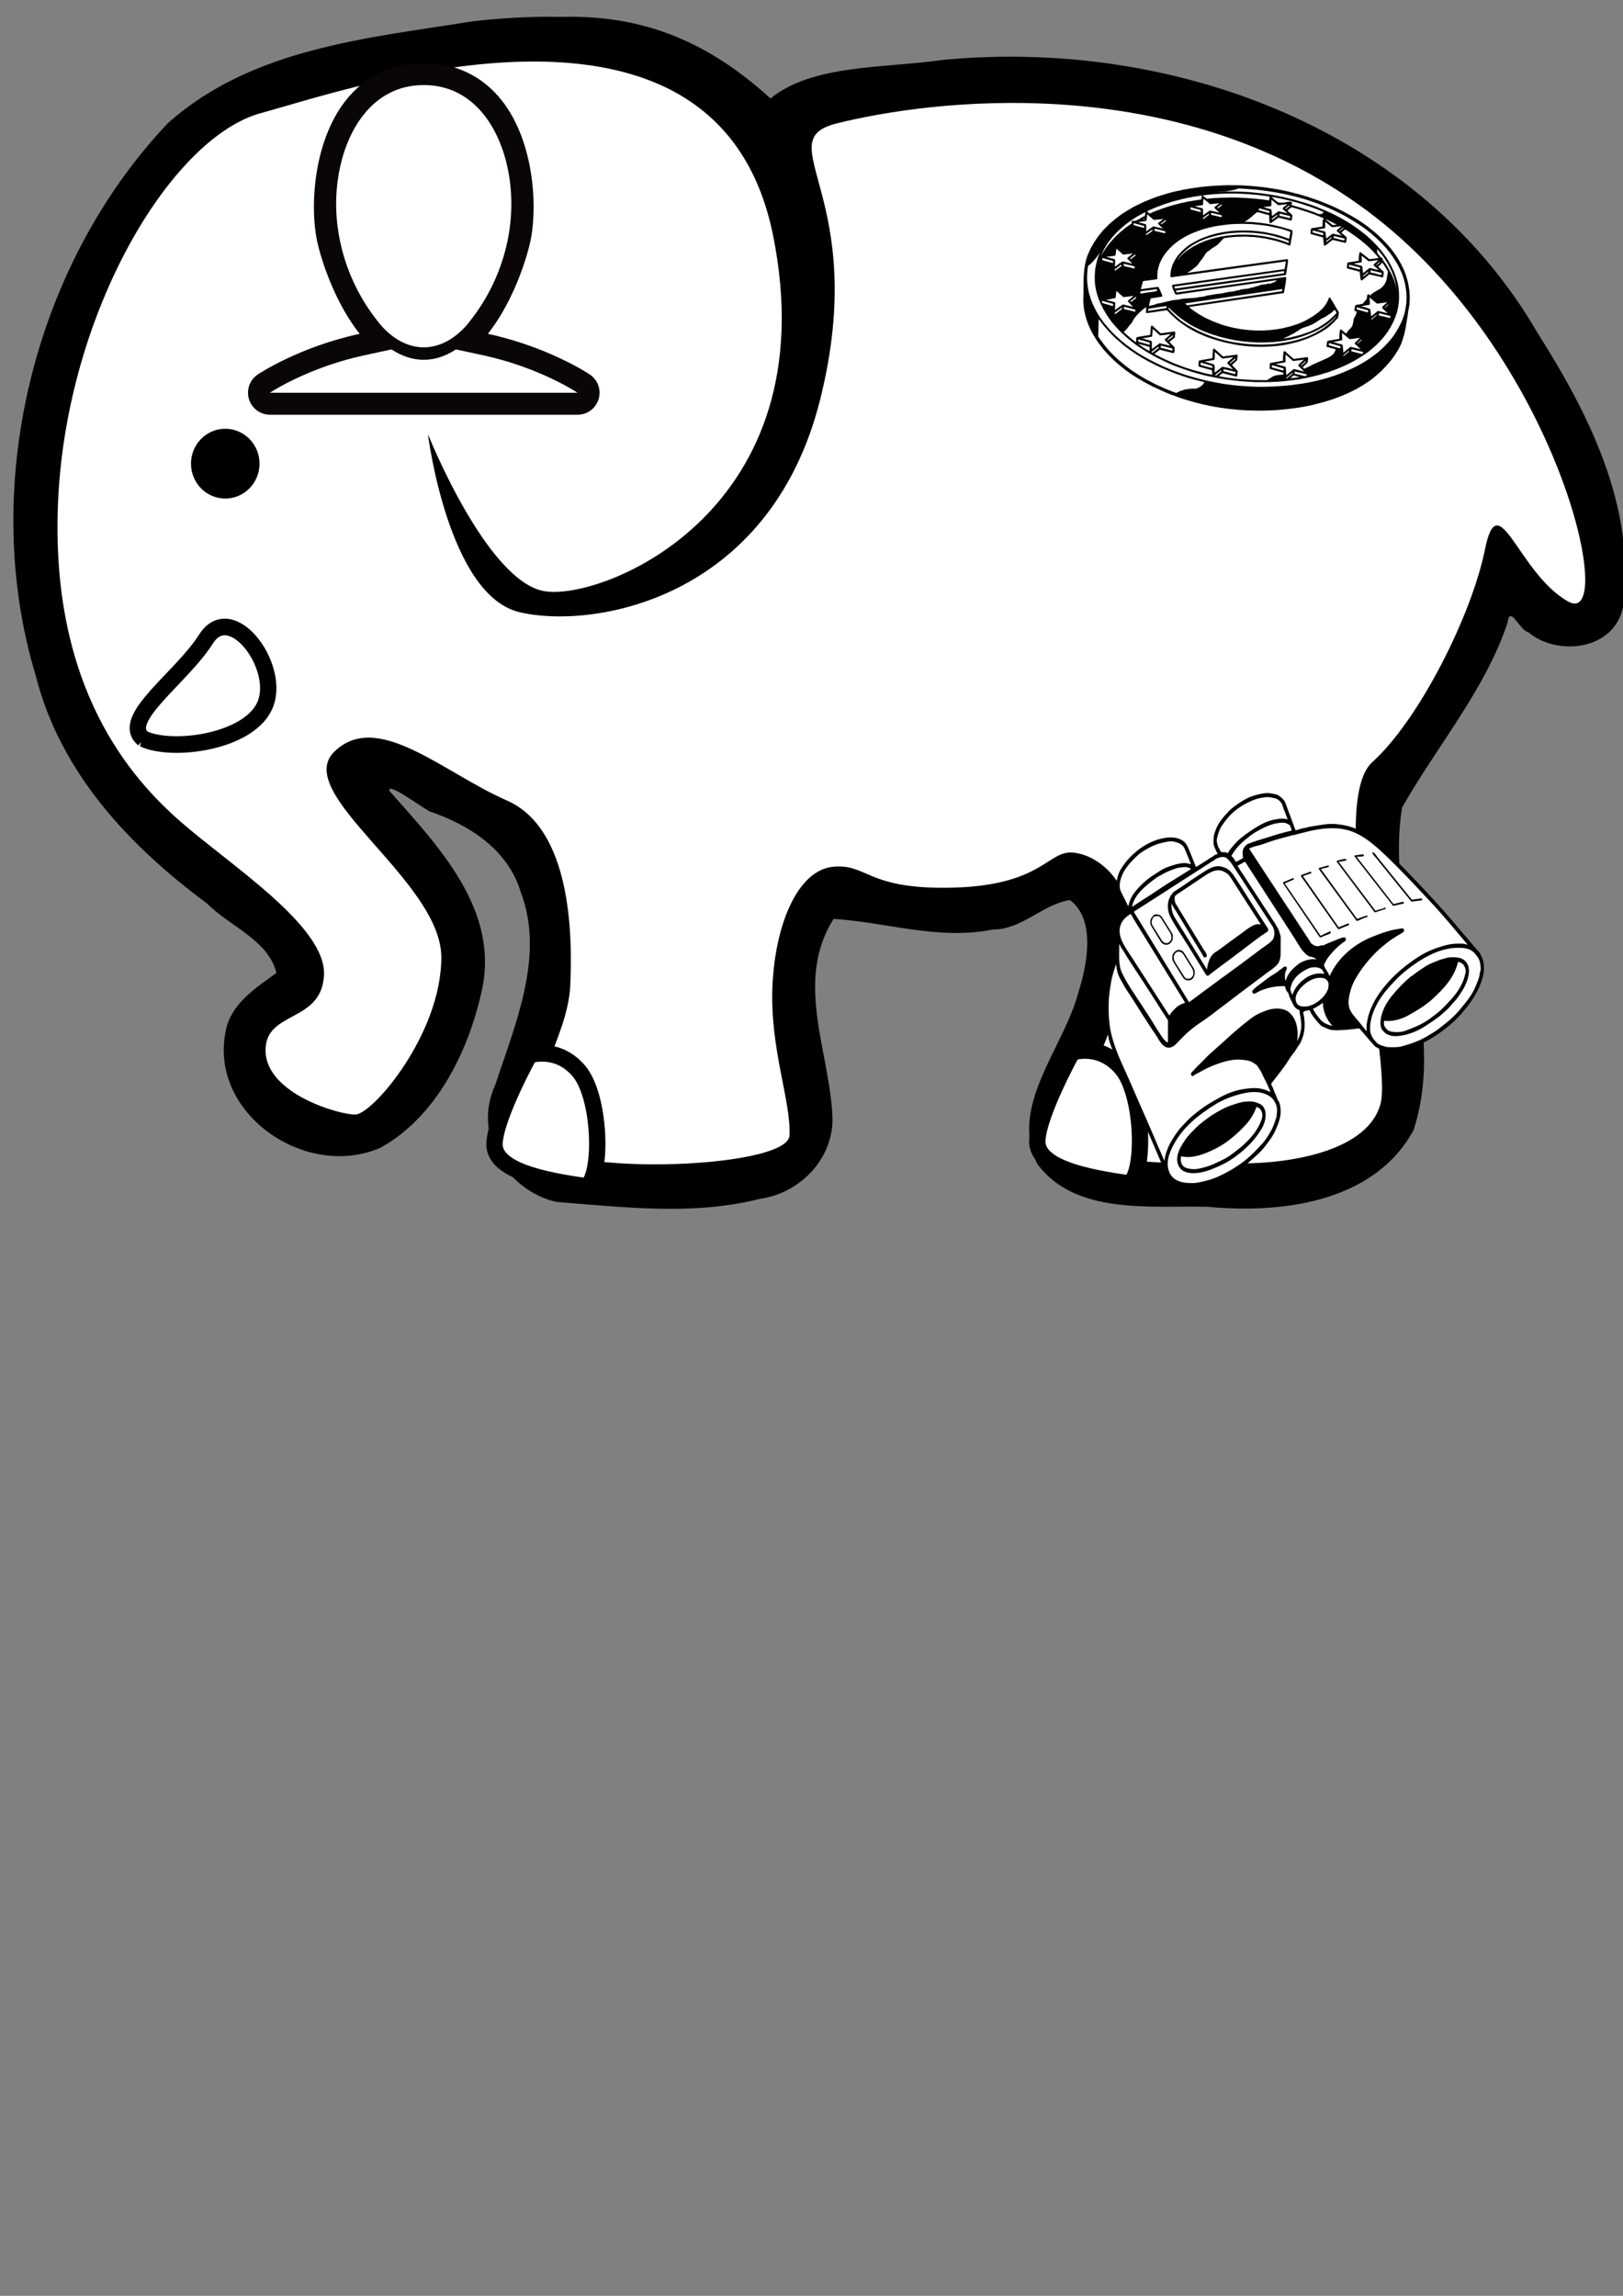 <?xml version="1.0" encoding="UTF-8" standalone="no"?>
<!-- Created with Inkscape (http://www.inkscape.org/) -->

<svg
   xmlns:dc="http://purl.org/dc/elements/1.1/"
   xmlns:cc="http://creativecommons.org/ns#"
   xmlns:rdf="http://www.w3.org/1999/02/22-rdf-syntax-ns#"
   xmlns:svg="http://www.w3.org/2000/svg"
   xmlns="http://www.w3.org/2000/svg"
   xmlns:sodipodi="http://sodipodi.sourceforge.net/DTD/sodipodi-0.dtd"
   xmlns:inkscape="http://www.inkscape.org/namespaces/inkscape"
   width="210mm"
   height="297mm"
   viewBox="0 0 744.094 1052.362"
   id="svg4231"
   version="1.1"
   inkscape:version="0.91 r13725"
   sodipodi:docname="elephant-3.svg">
  <rect x="0" y="0" width="744.094" height="1052.362" fill="#808080" stroke="none"/>
  <defs
     id="defs4233" />
  <sodipodi:namedview
     id="base"
     pagecolor="#ffffff"
     bordercolor="#666666"
     borderopacity="1.0"
     inkscape:pageopacity="0.0"
     inkscape:pageshadow="2"
     inkscape:zoom="0.35"
     inkscape:cx="-593.57142"
     inkscape:cy="520"
     inkscape:document-units="px"
     inkscape:current-layer="layer1"
     showgrid="false"
     inkscape:window-width="1920"
     inkscape:window-height="1080"
     inkscape:window-x="0"
     inkscape:window-y="0"
     inkscape:window-maximized="0" />
  <g
     inkscape:label="Ebene 1"
     inkscape:groupmode="layer"
     id="layer1">
    <g
       transform="matrix(-2.496,0,0,2.541,1044.653,-180.356)"
       style="stroke-width:3"
       id="g3390"
       clip-path="none">
      <g
         style="fill-rule:evenodd"
         id="g3392">
        <path
           inkscape:connector-curvature="0"
           d="m 315.48,74.025 c -15.574,-0.423 -27.406,4.824 -38.483,14.718 -7.679,-6.211 -21.19,-5.46 -31.462,-6.937 -42.463,-4.047 -87.743,12.482 -109.42,49.224 -9.258,14.343 -18.077,31.238 -15.742,49.307 1.579,8.033 12.139,9.077 17.44,4.688 1.6,-0.315 3.419,-5.125 3.829,-1.625 4.162,12.115 12.997,22.225 19.352,33.25 3.24,19.639 -8.466,38.675 -2.127,58.156 7.307,13.235 24.506,15.099 37.78,13.875 10.598,-0.257 24.271,1.531 31.324,-7.688 5.327,-10.45 -4.788,-20.859 -7.491,-30.906 -1.71,-5.277 -3.213,-13.255 1.521,-16.75 4.972,0.741 8.822,5.345 14.126,5.312 9.893,2.015 19.923,-1.369 29.285,-1.906 7.312,11.319 0.614,24.13 0.201,36 -0.071,7.425 6.096,13.517 13.341,14.5 12.304,3.076 25.084,1.476 37.339,0.562 8.997,-1.961 15.528,-11.966 11.286,-21.062 -3.782,-11.263 -9.124,-23.416 -4.707,-34.812 2.35,-7.751 9.57,-12.184 16.779,-14.594 1.719,-0.933 7.838,-5.386 7.347,-3.692 -8.8,9.853 -20.621,21.585 -16.821,36.66 2.505,10.739 8.351,22.173 18.402,27.688 13.897,6.041 32.245,-6.493 28.315,-21.781 -1.262,-4.535 -5.778,-7.315 -9.147,-9.719 1.506,-5.968 8.687,-8.446 12.752,-12.531 14.177,-10.299 26.96,-23.547 31.465,-41.094 10.3,-33.358 0.895,-73.533 -24.249,-99.654 -15.556,-13.636 -36.934,-15.365 -56.11,-18.408 -5.369,-0.581 -10.762,-0.9 -16.131,-0.781 z"
           id="path3394" />
        <path
           style="fill:#ffffff"
           inkscape:connector-curvature="0"
           d="m 385.41,219.16 c 8.771,-7.554 24.051,-23.922 22.445,-57.916 -1.606,-33.994 -20.72,-65.47 -37.295,-69.877 -16.576,-4.407 -83.776,-27.699 -94.017,22.033 -10.241,49.732 31.451,66.1 42.064,64.211 10.613,-1.889 21.324,-28.328 21.324,-28.328 0,0 -3.668,28.958 -16.739,32.106 -13.071,3.148 -46.044,-1.889 -55.324,-38.401 -9.279,-36.512 9.76,-46.585 -2.979,-49.732 -16.968,-4.192 -62.169,-10.072 -97.462,15.738 -35.293,25.81 -46.163,75.543 -36.958,70.506 9.205,-5.036 12.838,-21.404 15.292,-9.443 2.454,11.961 12.159,30.847 20.7,38.401 8.541,7.554 -3.767,53.509 -1.492,61.693 2.275,8.184 15.614,10.702 25.686,10.702 10.072,0 32.765,0.63 31.179,-6.295 -1.586,-6.925 -9.735,-19.515 -10.989,-32.735 -1.254,-13.22 7.981,-17.627 11.787,-16.997 3.807,0.63 5.938,6.076 21.701,6.295 15.112,0.21 14.9,-4.407 21.225,-3.777 6.325,0.63 10.548,10.072 11.084,21.404 0.535,11.331 -3.425,20.774 -3.128,27.07 0.297,6.295 45.682,7.554 47.214,0 1.532,-7.554 -6.498,-17.627 -6.945,-27.07 -0.446,-9.443 -0.079,-28.328 11.644,-33.365 11.723,-5.036 23.778,-16.368 31.689,-8.813 7.911,7.554 -19.674,23.292 -19.649,37.142 0.025,13.85 12.67,28.328 15.817,28.328 3.148,0 16.189,-3.777 16.462,-11.331 0.273,-7.554 -10.31,-5.036 -10.727,-13.85 -0.416,-8.813 17.255,-19.831 26.39,-27.699 z"
           id="path3396" />
      </g>
      <path
         style="stroke-linecap:round;stroke-linejoin:round"
         inkscape:connector-curvature="0"
         d="m 383.45,154.62 c 0,3.477 -2.818,6.295 -6.295,6.295 -3.477,0 -6.295,-2.818 -6.295,-6.295 0,-3.477 2.818,-6.295 6.295,-6.295 3.477,0 6.295,2.818 6.295,6.295 l 0,3e-5 z"
         id="path3398" />
      <g
         style="fill:#ffffff;fill-rule:evenodd;stroke:#000000"
         id="g3400">
        <path
           inkscape:connector-curvature="0"
           d="m 392.19,204.26 c 4.5,-3.5 -7,-11 -11.5,-18 -4.5,-7 -13.5,4.5 -11,11.5 2.5,7 17,9 22.5,6.5 z"
           id="path3402" />
        <path
           inkscape:connector-curvature="0"
           d="m 211.04,284.5 c 7.728,-1.061 17.19,-2.828 16.957,-7.778 -0.234,-4.95 -6.409,-15.91 -6.409,-15.91 0,0 -5.033,-1.768 -9.059,2.828 -4.026,4.596 -4.418,18.738 -1.489,20.86 z"
           id="path3404" />
        <path
           inkscape:connector-curvature="0"
           d="m 310.74,285.01 c 7.728,-1.061 17.19,-2.828 16.957,-7.778 -0.234,-4.95 -6.409,-15.91 -6.409,-15.91 0,0 -5.033,-1.768 -9.059,2.828 -4.026,4.596 -4.418,18.738 -1.489,20.86 z"
           id="path3406" />
      </g>
    </g>
    <g
       style="fill-rule:evenodd;image-rendering:optimizeQuality;shape-rendering:geometricPrecision;text-rendering:geometricPrecision"
       id="g4782"
       transform="matrix(0.383,0,0,0.383,531.265,79.676)">
      <g
         id="g4610"
         transform="matrix(3.009,0,0,3.009,-210.94,-298.33)">
        <path
           id="path4612"
           d="m 148.991,117.216 1.103,0.706 1.103,0.75 1.059,0.751 1.104,0.794 1.014,0.838 1.059,0.839 1.015,0.838 0.971,0.882 0.971,0.927 0.97,0.927 0.442,0.485 0.441,0.441 0.926,1.015 0.839,0.971 0.838,1.014 0.75,1.059 0.794,1.059 0.706,1.104 0.662,1.103 0.618,1.103 0.574,1.147 0.573,1.191 0.221,0.574 0.265,0.618 0.441,1.191 0.353,1.235 0.176,0.618 0.177,0.618 0.132,0.618 0.133,0.661 0.22,1.28 0.088,0.662 0.089,0.618 0.088,1.323 0.044,1.368 -0.044,1.368 -0.088,1.368 -0.221,1.191 -0.221,1.191 -0.176,1.192 -0.177,1.191 -0.397,2.427 -0.397,2.383 -0.265,1.147 -0.264,1.191 -0.353,1.147 -0.177,0.574 -0.176,0.53 -0.177,0.573 -0.22,0.53 -0.221,0.573 -0.265,0.53 -0.529,1.059 -0.309,0.529 -0.309,0.486 -0.794,1.279 -0.838,1.191 -0.883,1.192 -0.485,0.529 -0.442,0.574 -0.97,1.059 -0.971,1.059 -0.485,0.485 -0.53,0.53 -1.015,0.926 -1.059,0.927 -0.529,0.441 -0.53,0.441 -1.103,0.839 -1.147,0.794 -1.147,0.75 -0.574,0.397 -0.617,0.353 -1.192,0.706 -1.191,0.662 -1.236,0.618 -1.235,0.617 -1.236,0.574 -1.279,0.53 -1.28,0.529 -1.279,0.485 -1.324,0.486 -1.324,0.441 -1.279,0.397 -1.324,0.397 -0.706,0.177 -0.662,0.176 -1.324,0.353 -1.323,0.353 -1.368,0.309 -1.324,0.265 -1.368,0.264 -2.206,0.353 -2.25,0.309 -1.147,0.133 -1.103,0.132 -2.251,0.221 -2.206,0.176 -1.147,0.044 -1.103,0.044 -2.206,0.089 -2.251,0 -2.206,-0.044 -2.206,-0.045 -2.206,-0.132 -1.103,-0.088 -1.103,-0.088 -2.163,-0.221 -2.162,-0.265 -2.162,-0.309 -1.059,-0.176 -1.103,-0.177 -2.118,-0.397 -2.118,-0.485 -1.059,-0.221 -1.015,-0.264 -1.059,-0.265 -1.059,-0.309 -1.015,-0.265 -1.015,-0.309 -2.074,-0.617 -2.03,-0.706 -1.986,-0.75 -1.015,-0.353 -0.971,-0.398 -0.971,-0.397 -0.971,-0.441 -1.941,-0.882 -1.942,-0.883 -1.853,-0.971 -1.897,-1.014 -1.809,-1.06 -1.809,-1.103 -0.971,-0.617 -0.971,-0.662 -0.971,-0.706 -0.971,-0.706 -0.927,-0.75 -0.927,-0.75 -0.927,-0.75 -0.882,-0.795 -0.882,-0.794 -0.838,-0.838 -0.838,-0.839 -0.838,-0.882 -0.794,-0.882 -0.794,-0.883 -0.706,-0.927 -0.75,-0.97 -0.353,-0.441 -0.309,-0.486 -0.662,-0.971 -0.618,-1.015 -0.618,-0.97 -0.529,-1.015 -0.529,-1.059 -0.485,-1.059 -0.441,-1.059 -0.221,-0.529 -0.176,-0.53 -0.353,-1.103 -0.176,-0.574 -0.132,-0.529 -0.265,-1.147 -0.265,-1.103 -0.132,-1.148 -0.132,-1.191 -0.088,-1.147 0.044,-1.191 0.044,-1.236 0,-2.427 0.044,-2.382 0,-1.236 0.044,-1.191 0.088,-1.192 0.088,-1.191 0.132,-1.147 0.176,-1.147 0.221,-1.103 0.265,-1.104 0.176,-0.573 0.176,-0.53 0.176,-0.529 0.221,-0.53 0.574,-1.323 0.618,-1.28 0.353,-0.618 0.353,-0.617 0.353,-0.618 0.353,-0.574 0.794,-1.191 0.397,-0.574 0.397,-0.529 0.441,-0.574 0.441,-0.529 0.882,-1.059 0.971,-1.015 0.971,-0.971 1.015,-0.97 0.529,-0.442 0.529,-0.441 1.059,-0.882 1.103,-0.839 1.147,-0.838 1.147,-0.75 1.191,-0.75 1.191,-0.706 1.191,-0.706 1.235,-0.618 1.28,-0.618 1.236,-0.617 1.28,-0.53 1.28,-0.529 1.324,-0.53 1.28,-0.485 1.28,-0.442 1.324,-0.397 1.28,-0.397 1.324,-0.397 1.28,-0.353 1.28,-0.309 2.339,-0.485 1.191,-0.265 1.147,-0.176 1.191,-0.221 1.191,-0.176 2.383,-0.353 2.383,-0.265 2.383,-0.221 2.383,-0.132 2.383,-0.132 2.383,-0.045 2.383,0 2.383,0.045 2.338,0.132 1.192,0.088 1.191,0.088 2.339,0.221 2.338,0.265 2.339,0.353 1.191,0.176 1.147,0.177 1.147,0.22 1.148,0.221 2.294,0.485 2.294,0.574 2.251,0.574 1.103,0.308 1.103,0.353 1.103,0.309 1.103,0.397 1.103,0.353 1.103,0.397 1.059,0.354 1.103,0.441 2.118,0.838 1.059,0.441 1.059,0.442 2.074,0.97 2.03,1.015 1.985,1.059 1.986,1.103 1.941,1.147 z"
           inkscape:connector-curvature="0"
           style="fill:#040102" />
        <path
           id="path4614"
           d="m 151.595,120.57 1.059,0.75 1.014,0.838 1.015,0.794 0.971,0.883 0.971,0.838 0.97,0.927 0.883,0.882 0.926,0.971 0.839,0.927 0.441,0.485 0.397,0.485 0.794,1.015 0.398,0.486 0.352,0.529 0.751,1.015 0.661,1.059 0.662,1.059 0.618,1.059 0.265,0.573 0.309,0.53 0.485,1.147 0.265,0.53 0.22,0.573 0.398,1.147 0.22,0.618 0.177,0.574 0.132,0.573 0.176,0.618 0.133,0.574 0.132,0.617 0.088,0.618 0.089,0.574 0.088,0.618 0.044,0.617 0.088,0.618 0,0.618 0.044,0.661 0,0.618 -0.044,0.618 0,0.662 -0.044,0.618 -0.088,0.661 -0.088,0.618 -0.089,0.662 -0.132,0.662 -0.132,0.662 -0.133,0.662 -0.176,0.661 -0.221,0.706 -0.264,0.75 -0.265,0.707 -0.309,0.661 -0.309,0.706 -0.309,0.662 -0.706,1.324 -0.353,0.618 -0.397,0.617 -0.397,0.618 -0.397,0.618 -0.397,0.618 -0.441,0.573 -0.927,1.147 -0.485,0.53 -0.486,0.574 -0.485,0.529 -0.486,0.529 -0.529,0.486 -0.529,0.529 -1.059,0.971 -0.574,0.485 -0.574,0.442 -0.573,0.441 -0.574,0.441 -0.573,0.441 -0.618,0.441 -0.618,0.442 -0.618,0.397 -1.235,0.794 -1.28,0.75 -1.279,0.706 -1.324,0.706 -1.324,0.618 -1.368,0.618 -1.323,0.573 -1.368,0.574 -1.412,0.529 -1.368,0.486 -1.368,0.441 -1.368,0.441 -1.412,0.397 -1.367,0.353 -1.324,0.353 -1.368,0.309 -2.206,0.441 -2.25,0.398 -2.251,0.308 -2.25,0.309 -2.25,0.221 -2.251,0.176 -2.25,0.133 -1.103,0.044 -1.147,0.044 -2.251,0.044 -1.103,0 -1.147,0 -2.25,-0.088 -1.103,-0.044 -1.147,-0.089 -2.207,-0.132 -2.25,-0.221 -2.206,-0.264 -2.206,-0.309 -1.103,-0.177 -1.103,-0.22 -2.162,-0.397 -2.162,-0.442 -2.162,-0.529 -2.118,-0.53 -2.118,-0.617 -1.059,-0.309 -1.059,-0.309 -1.015,-0.353 -1.059,-0.353 -2.03,-0.75 -2.03,-0.75 -1.015,-0.441 -0.971,-0.398 -1.015,-0.441 -0.971,-0.441 -0.971,-0.485 -0.971,-0.442 -1.897,-0.97 -1.897,-1.015 -0.927,-0.53 -0.927,-0.529 -1.147,-0.706 -1.147,-0.75 -1.147,-0.75 -1.103,-0.839 -1.103,-0.794 -0.574,-0.441 -0.529,-0.441 -1.103,-0.883 -1.059,-0.926 -1.015,-0.927 -1.015,-0.971 -0.971,-0.971 -0.927,-1.014 -0.927,-1.059 -0.882,-1.059 -0.838,-1.103 -0.397,-0.574 -0.397,-0.53 -0.75,-1.147 -0.706,-1.191 -0.662,-1.191 -0.574,-1.192 -0.574,-1.235 -0.221,-0.618 -0.265,-0.618 -0.221,-0.617 -0.176,-0.662 -0.397,-1.28 -0.309,-1.323 -0.221,-1.324 -0.088,-0.662 -0.088,-0.706 -0.044,-0.662 -0.044,-0.662 0,-0.706 0,-0.706 0,-0.706 0.044,-0.706 0.132,-1.412 0.088,-0.706 0.132,-0.706 0.353,-0.309 0.353,-0.264 0.662,-0.618 0.309,-0.353 0.353,-0.309 0.574,-0.706 0.618,-0.706 0.529,-0.706 0.529,-0.75 0.485,-0.706 -0.397,0.927 -0.221,0.485 -0.176,0.485 -0.176,0.53 -0.132,0.485 -0.309,1.059 -0.221,1.103 -0.221,1.103 -0.088,0.53 -0.044,0.574 -0.044,0.573 -0.044,0.574 -0.044,0.573 0,0.53 0,1.147 0,0.574 0.044,0.573 0.044,0.574 0.044,0.529 0.176,1.104 0.221,1.103 0.265,1.059 0.132,0.529 0.176,0.485 0.221,0.751 0.265,0.706 0.309,0.706 0.265,0.661 0.309,0.706 0.353,0.662 0.309,0.706 0.353,0.662 0.397,0.618 0.353,0.662 0.397,0.617 0.441,0.662 0.397,0.618 0.441,0.618 0.882,1.191 0.971,1.147 0.485,0.574 0.529,0.573 1.015,1.104 1.103,1.059 1.103,1.014 1.147,1.015 1.191,0.971 1.191,0.927 1.235,0.926 1.236,0.838 1.28,0.839 1.324,0.838 1.324,0.75 1.324,0.75 1.324,0.75 1.368,0.662 1.368,0.662 1.324,0.618 1.368,0.618 1.368,0.573 1.368,0.53 1.324,0.485 1.368,0.485 1.324,0.442 2.118,0.706 1.059,0.309 1.103,0.308 2.162,0.574 1.103,0.265 1.147,0.264 2.25,0.442 1.147,0.22 1.147,0.221 2.295,0.353 2.338,0.309 1.147,0.132 1.192,0.133 2.338,0.22 2.383,0.133 2.382,0.132 2.383,0 1.191,0 1.192,0 2.382,-0.088 1.148,-0.044 1.191,-0.089 1.191,-0.088 1.192,-0.132 2.338,-0.265 1.192,-0.177 1.147,-0.132 2.338,-0.397 1.147,-0.221 1.148,-0.264 1.147,-0.265 1.103,-0.265 1.147,-0.265 1.103,-0.309 1.103,-0.352 1.104,-0.309 1.103,-0.353 1.059,-0.398 1.103,-0.397 1.059,-0.397 1.059,-0.441 1.015,-0.441 1.058,-0.441 1.015,-0.486 1.015,-0.485 0.971,-0.53 0.971,-0.529 0.97,-0.574 0.971,-0.573 0.927,-0.574 0.926,-0.618 0.927,-0.617 0.838,-0.618 0.794,-0.662 0.795,-0.662 0.75,-0.662 0.75,-0.662 0.706,-0.705 0.706,-0.751 0.662,-0.706 0.661,-0.75 0.618,-0.794 0.574,-0.75 0.573,-0.794 0.53,-0.839 0.529,-0.794 0.442,-0.838 0.441,-0.883 0.441,-0.838 0.353,-0.882 0.353,-0.883 0.309,-0.927 0.309,-0.882 0.22,-0.927 0.221,-0.97 0.132,-0.927 0.133,-0.971 0.088,-0.97 0.044,-0.971 0,-1.015 -0.044,-1.015 -0.088,-1.015 -0.088,-1.014 -0.089,-0.53 -0.088,-0.485 -0.176,-0.839 -0.221,-0.794 -0.221,-0.794 -0.264,-0.794 -0.265,-0.75 -0.265,-0.751 -0.309,-0.794 -0.353,-0.706 -0.353,-0.75 -0.353,-0.75 -0.397,-0.706 -0.397,-0.706 -0.397,-0.706 -0.441,-0.662 -0.442,-0.706 -0.485,-0.662 -0.485,-0.661 -0.486,-0.662 -0.485,-0.618 -0.529,-0.618 -0.574,-0.617 -0.53,-0.618 -0.573,-0.618 -0.574,-0.574 -0.573,-0.617 -0.618,-0.574 -1.236,-1.103 -0.617,-0.574 -0.662,-0.529 -1.28,-1.015 -0.706,-0.529 -0.662,-0.486 -1.367,-0.97 -1.412,-0.971 -1.412,-0.883 -0.75,-0.441 -0.706,-0.397 -1.456,-0.838 -1.501,-0.795 -1.5,-0.75 -1.5,-0.706 -1.5,-0.661 -1.5,-0.618 -0.751,-0.309 -0.706,-0.309 -1.5,-0.574 -1.5,-0.529 -1.456,-0.485 -1.456,-0.442 -1.986,-0.573 -2.029,-0.574 -2.03,-0.485 -2.03,-0.486 -2.074,-0.397 -1.059,-0.22 -1.059,-0.177 -2.117,-0.309 -2.118,-0.309 -2.162,-0.22 -2.162,-0.221 -1.059,-0.088 -1.104,-0.044 -2.206,-0.088 -2.206,-0.045 -1.103,0 -1.103,0 -2.25,0.045 -1.103,0.088 -1.147,0.044 0.882,-0.088 0.971,-0.089 0.927,-0.044 0.485,-0.044 0.485,0.044 0.132,-0.088 0.176,-0.044 0.176,-0.044 0.176,0 0.353,-0.044 0.176,-0.044 0.176,-0.044 0.397,-0.045 0.353,-0.044 0.397,-0.088 0.397,-0.088 1.544,-0.486 0.309,-0.132 1.721,0.088 1.721,0.133 1.676,0.132 1.677,0.132 1.721,0.177 1.677,0.221 1.632,0.22 1.677,0.265 1.633,0.265 1.632,0.308 1.633,0.309 1.588,0.353 1.633,0.397 1.588,0.398 1.545,0.441 0.794,0.22 0.794,0.221 1.544,0.485 1.545,0.53 1.544,0.529 1.5,0.574 1.544,0.618 1.501,0.617 1.456,0.662 1.5,0.706 1.456,0.706 1.456,0.75 1.412,0.75 1.412,0.839 1.412,0.838 1.412,0.883 1.368,0.882 1.368,0.971 z"
           inkscape:connector-curvature="0"
           style="fill:#ffffff" />
        <path
           id="path4616"
           d="m 114.266,108.215 -0.088,0.177 -0.044,0.176 -0.044,0.177 0,0.176 -0.045,0.397 -0.044,0.397 -1.456,-0.22 -1.5,-0.177 -0.794,-0.088 -0.75,-0.088 -1.545,-0.133 -1.544,-0.132 -0.75,-0.044 -0.794,-0.088 -1.589,-0.044 -1.544,-0.089 -1.589,-0.044 -1.588,0 -1.588,0.044 -1.589,0.044 -1.544,0.045 -1.588,0.088 -1.544,0.132 -1.5,0.133 -1.588,-1.28 -0.132,0.044 -0.132,0 -0.088,0.088 -0.044,0.044 -0.044,0 -0.044,0.089 -0.044,0.132 0,0.088 0,0.133 0,0.22 0,0.265 0,0.265 -0.044,0.176 -1.368,0.221 -1.368,0.221 -1.324,0.22 -1.324,0.221 -1.324,0.309 -1.324,0.264 -1.28,0.309 -1.324,0.353 -0.618,0.177 -0.662,0.176 -1.28,0.397 -1.236,0.397 -1.28,0.442 -1.236,0.441 -1.236,0.485 -1.235,0.486 -1.191,0.529 -1.015,-0.926 1.324,-0.618 1.368,-0.574 1.412,-0.574 1.412,-0.529 1.412,-0.53 1.456,-0.441 1.456,-0.485 1.456,-0.397 1.5,-0.397 1.456,-0.353 1.544,-0.353 1.5,-0.309 1.544,-0.265 1.544,-0.221 1.544,-0.22 1.544,-0.221 1.588,-0.132 0.794,-0.088 0.794,-0.089 1.544,-0.088 1.589,-0.088 1.588,-0.044 1.589,-0.044 1.588,0 1.633,0.044 3.176,0.132 1.589,0.133 1.588,0.132 1.589,0.132 1.588,0.221 1.544,0.176 1.589,0.265 z"
           inkscape:connector-curvature="0"
           style="fill:#ffffff" />
        <path
           id="path4618"
           d="m 135.578,114.26 0,0.132 0,0.089 -0.133,0.22 -0.176,0.177 -0.177,0.132 -0.308,0.088 -0.265,0.045 -0.221,0.044 -0.265,0 -0.264,-0.044 -0.221,-0.089 -0.485,-0.132 -0.927,-0.441 -0.485,-0.177 -0.221,-0.088 -0.265,-0.044 -2.029,-0.706 -2.03,-0.662 -2.03,-0.618 -1.059,-0.309 -1.015,-0.264 -0.044,-0.089 0,-0.088 0,-0.176 0.089,-0.442 0,-0.176 0,-0.088 -0.045,-0.089 -0.044,-0.088 -0.044,-0.088 -0.132,-0.044 -0.088,-0.044 -0.353,0 -0.353,0.044 -0.662,0.088 -1.368,0.221 -0.706,0.088 -0.662,0 -0.353,-0.044 -0.309,-0.044 -0.353,-0.133 -0.309,-0.088 -2.382,-2.03 1.323,0.221 1.368,0.265 1.324,0.265 1.324,0.308 1.323,0.309 1.324,0.309 1.28,0.353 1.323,0.353 1.28,0.397 1.28,0.397 1.279,0.442 1.28,0.397 1.235,0.485 1.236,0.441 1.279,0.53 1.236,0.485 z"
           inkscape:connector-curvature="0"
           style="fill:#ffffff" />
        <path
           id="path4620"
           d="m 94.234,110.863 -0.529,0.397 -0.529,0.397 -0.485,0.397 -0.265,0.22 -0.221,0.221 0.088,0.309 1.897,1.765 -3.706,-0.838 -0.706,0.441 -0.662,0.485 -0.706,0.486 -0.309,0.22 -0.397,0.221 0,-2.383 -0.309,-0.353 -3,-0.794 3.133,-0.441 0.176,-0.221 0.176,-2.338 2.647,2.161 3.706,-0.352 z"
           inkscape:connector-curvature="0"
           style="fill:#ffffff" />
        <path
           id="path4622"
           d="m 121.282,111.215 -0.265,0.221 -0.221,0.221 -0.529,0.353 -0.221,0.176 -0.265,0.221 -0.22,0.221 -0.177,0.22 0.044,0.353 1.898,1.677 -3.486,-0.838 -0.309,0.132 -2.383,1.765 -0.22,-2.471 -0.221,-0.221 -3.044,-0.838 3,-0.397 0.221,-0.221 0.044,-2.338 2.691,2.162 3.663,-0.398 z"
           inkscape:connector-curvature="0"
           style="fill:#ffffff" />
        <path
           id="path4624"
           d="m 93.572,112.848 -0.088,0 -0.044,-0.088 -0.044,-0.044 -0.088,-0.088 0.221,-0.177 0.176,-0.177 0.485,-0.352 0.441,-0.353 0.265,-0.177 0.221,-0.221 0,0.574 -1.544,1.103 z"
           inkscape:connector-curvature="0"
           style="fill:#ffffff" />
        <path
           id="path4626"
           d="m 122.076,112.054 -0.177,0.132 -0.176,0.133 -0.353,0.309 -0.397,0.308 -0.177,0.133 -0.176,0.132 -0.133,-0.132 -0.044,-0.088 0,-0.045 0,-0.044 1.633,-1.279 0,0.441 z"
           inkscape:connector-curvature="0"
           style="fill:#ffffff" />
        <path
           id="path4628"
           d="m 135.798,116.863 -0.132,0.089 -0.088,0.088 -0.044,0.132 -0.089,0.133 -0.044,0.088 -0.044,0.132 -0.044,0.309 0,0.265 0,0.309 -0.044,0.309 -0.044,0.264 0,1.148 -4.368,0.661 -0.133,0.221 -0.088,0.221 -0.088,0.264 0,0.309 -0.044,0.53 -0.045,0.264 -0.044,0.265 0.265,0.265 4.765,1.324 0.353,3.044 0.044,0.088 0.045,0.045 0.088,0.044 0.088,0 0.132,0.044 0.177,-0.044 2.868,-2.251 5.03,1.192 0.132,0 0.133,-0.089 0.044,-0.132 0.088,-0.088 0.221,-1.853 -0.486,-0.486 -0.573,-0.485 -1.059,-0.927 0.353,-0.353 0.353,-0.308 0.353,-0.354 0.397,-0.264 0.927,0.529 0.882,0.574 0.883,0.618 0.882,0.617 0.882,0.618 0.883,0.662 0.882,0.662 0.839,0.706 0.838,0.706 0.838,0.75 0.442,0.397 0.397,0.353 0.794,0.794 0.794,0.794 0.75,0.839 0.75,0.838 0.706,0.838 -0.441,0.089 -0.441,0.088 -0.486,0.088 -0.441,0.044 -0.97,0.133 -0.971,0.044 -3.398,-2.692 -0.132,-0.044 -0.132,0.044 -0.089,0.044 -0.044,0.044 -0.132,0.133 -0.132,0.75 -0.089,0.794 -0.044,0.397 0,0.397 0,0.397 0.044,0.398 -4.324,0.662 -0.265,0.264 -0.22,1.897 0.265,0.265 4.853,1.28 0.397,3.133 0.044,0.132 0.045,0.044 0.088,0.044 0.088,0.044 0.088,0.045 0.089,0 0.088,-0.045 0.088,0 2.824,-2.338 1.28,0.265 1.323,0.308 1.28,0.265 1.279,0.353 0.133,-0.044 0.088,-0.088 0.088,-0.088 0.088,-0.133 0.133,-0.926 0.044,-0.486 0.044,-0.485 -0.573,-0.441 -0.574,-0.53 -1.059,-1.015 0.176,-0.22 0.221,-0.221 0.441,-0.397 0.221,-0.177 0.221,-0.22 0.132,-0.265 0.044,-0.132 0.044,-0.133 0.662,0.883 0.309,0.485 0.309,0.486 0.573,0.926 0.265,0.485 0.265,0.486 -0.088,0.221 -0.045,0.176 -0.044,0.441 -0.044,0.486 -0.088,0.176 -0.088,0.221 0,0.309 -0.044,0.308 -0.089,0.618 -0.176,0.574 -0.221,0.573 -0.265,0.53 -0.176,0.265 -0.132,0.264 -0.221,0.265 -0.177,0.221 -0.441,0.441 -0.264,0.265 -0.309,0.22 -0.265,0.221 -0.309,0.176 -0.618,0.353 -0.617,0.353 -0.618,0.353 -0.618,0.398 -0.265,0.22 -0.308,0.221 -0.265,0.264 -0.265,0.309 -0.088,-0.088 -0.133,-0.088 -0.176,-0.177 -0.132,-0.088 -0.089,-0.044 -0.132,0 -0.132,0 -0.309,0.309 -0.221,1.588 -0.176,0.221 -0.221,0.265 -0.441,0.441 -0.397,0.485 -0.221,0.221 -0.177,0.265 -2.779,0.485 -0.133,0.221 -0.088,0.264 -0.088,0.265 -0.044,0.265 -0.044,0.529 -0.089,0.53 0,0.088 0.044,0.044 0.045,0.088 0.044,0.044 0.132,0.089 0.132,0.044 0.177,0.044 0.132,0.044 0.309,0.044 -0.265,0.618 -0.088,0.353 -0.044,0.176 -0.044,0.221 -0.309,0.53 -0.309,0.529 -0.132,0.265 -0.133,0.309 0,0.132 -0.044,0.177 0,0.132 0,0.176 -0.044,0.177 -0.044,0.176 -0.044,0.309 0,0.177 -0.044,0.176 -0.044,0.133 -0.089,0.176 0,0.132 -0.044,0.133 -0.044,0.265 -0.132,0.264 -0.132,0.265 -0.177,0.221 -0.176,0.22 -0.398,0.441 -0.441,0.442 -0.22,0.22 -0.177,0.221 -0.176,0.221 -0.177,0.22 -0.132,0.265 -0.133,0.265 -0.22,-0.088 -1.854,-1.545 -0.132,0 -0.132,0.044 -0.088,0.089 -0.089,0.132 -0.088,0.441 -0.044,0.397 -0.088,0.839 -0.044,0.882 0.044,0.883 -4.722,0.838 -0.132,0.265 -0.088,0.264 -0.044,0.265 -0.044,0.265 -0.045,0.573 -0.088,0.53 0.265,0.265 3.397,0.926 -0.176,0.574 -0.133,0.309 -0.176,0.265 -0.132,0.308 -0.221,0.265 -0.221,0.265 -0.22,0.22 -0.441,0.353 -0.442,0.309 -0.485,0.265 -0.485,0.265 -0.971,0.441 -0.971,0.441 -2.78,1.236 -0.662,0.309 -0.705,0.309 -0.662,0.352 -0.662,0.353 -0.485,0.221 -0.486,0.221 -0.485,0.22 -0.265,0.133 -0.221,0.132 -0.176,-0.176 -0.132,-0.133 -0.133,-0.176 -0.088,-0.089 -0.044,-0.088 1.897,-1.809 0.044,-0.265 0.044,-0.309 0.089,-0.573 0.044,-0.309 0,-0.265 -0.044,-0.132 -0.089,-0.133 -0.088,-0.132 -0.088,-0.088 -5.427,0.75 -3.574,-3.133 -0.133,0.044 -0.176,0.045 -0.088,0.132 -0.089,0.132 -0.176,1.721 -0.044,0.441 0,0.442 0,0.441 0,0.441 -4.986,0.883 -0.221,0.264 -0.132,1.942 0.22,0.22 5.207,1.456 0.088,0.706 -1.323,0.133 -0.662,0.088 -0.309,0 -0.353,0.088 -0.618,0.133 -0.309,0.088 -0.309,0.132 -0.309,0.133 -0.264,0.132 -0.265,0.176 -0.265,0.221 -0.353,0.177 -0.353,0.22 -0.176,0.088 -0.177,0.133 -0.132,0.132 -0.177,0.177 -2.515,0 -2.471,-0.044 -1.235,-0.045 -1.236,-0.088 -1.235,-0.044 -1.191,-0.088 -1.236,-0.089 -1.191,-0.132 -1.192,-0.132 -1.191,-0.133 -1.191,-0.176 -1.191,-0.177 -1.147,-0.22 -1.147,-0.221 1.456,-1.191 5.472,1.368 0.132,-0.044 0.132,-0.089 0.089,-0.044 0.044,-0.088 0,-0.044 0.044,-0.088 0.176,-1.854 -2.294,-2.382 2.03,-1.853 0.264,-1.854 -0.044,-0.132 -0.088,-0.132 -0.132,-0.089 -0.089,-0.044 -5.471,0.75 -3.486,-3.132 -0.088,0 -0.088,0 -0.132,0.044 -0.088,0.044 -0.044,0.044 -0.088,0.132 -0.265,3.53 -5.207,0.927 -0.221,0.264 -0.044,0.53 -0.044,0.485 0,0.53 0,0.22 0.044,0.221 0.265,0.221 5.03,1.412 0.088,0.882 0.044,0.441 0,0.486 -3.045,-0.662 -1.456,-0.397 -1.5,-0.397 -1.5,-0.397 -1.456,-0.486 -1.456,-0.441 -1.456,-0.53 -1.412,-0.529 -1.456,-0.53 -1.412,-0.617 -1.412,-0.618 -1.368,-0.618 -1.368,-0.662 -1.368,-0.706 -1.368,-0.705 2.162,-1.677 5.427,1.368 0.132,-0.089 0.044,-0.044 0.044,-0.044 0.088,-0.088 0.044,-0.132 0.044,-0.133 0.044,-0.132 0.044,-0.309 0,-0.618 0,-0.309 0.044,-0.264 -0.221,-0.309 -0.265,-0.309 -0.529,-0.53 -0.529,-0.573 -0.574,-0.53 0.529,-0.485 0.529,-0.441 0.574,-0.486 0.529,-0.485 0.176,-1.986 -0.044,-0.088 -0.044,-0.088 -0.088,-0.088 -0.176,-0.045 -0.132,0 -0.353,0.045 -0.309,0.044 -4.677,0.618 -3.265,-3.001 -0.088,-0.044 -0.088,-0.044 -0.088,0.044 -0.088,0.044 -0.132,0.088 -0.132,0.177 -0.265,3.353 -5.251,0.883 -0.088,0.088 -0.088,0.088 -0.088,0.133 -0.044,0.088 -0.044,0.265 0,0.308 0.044,0.574 -0.044,0.265 0,0.132 -0.044,0.132 -1.236,-0.926 -1.236,-1.015 -1.235,-1.059 -0.618,-0.529 -0.574,-0.574 0.309,-0.309 0.353,-0.309 0.309,-0.309 0.309,-0.353 1.147,-1.5 0.309,-0.309 0.265,-0.353 0.265,-0.353 0.221,-0.397 0.441,-0.75 0.221,-0.397 0.265,-0.353 0.485,-0.574 0.529,-0.617 0.529,-0.53 0.574,-0.573 0.574,-0.486 0.574,-0.529 0.618,-0.441 0.618,-0.486 0,0.486 0,0.529 -0.088,1.059 0.044,0.088 0.044,0.089 0.176,0.132 0.529,0 0.485,-0.088 1.059,-0.133 1.015,-0.132 0.971,-0.177 2.03,-0.309 1.015,-0.132 1.015,-0.132 0.75,0.794 0.706,0.75 0.75,0.706 0.794,0.706 0.75,0.662 0.794,0.662 0.838,0.618 0.794,0.617 0.838,0.574 0.838,0.529 0.838,0.53 0.838,0.529 0.882,0.442 0.882,0.485 0.882,0.441 0.882,0.397 0.927,0.397 0.882,0.397 0.927,0.353 0.927,0.353 0.927,0.309 0.971,0.309 1.897,0.574 0.971,0.265 0.971,0.264 0.971,0.221 0.971,0.221 1.942,0.397 1.986,0.353 1.191,0.176 1.147,0.132 1.148,0.133 1.147,0.088 2.338,0.132 1.148,0 1.147,0.045 1.147,-0.045 1.147,-0.044 1.147,-0.044 1.148,-0.088 1.147,-0.088 1.103,-0.133 1.147,-0.132 1.103,-0.177 1.103,-0.22 1.103,-0.221 1.059,-0.264 1.103,-0.265 1.059,-0.265 1.059,-0.353 1.059,-0.353 1.015,-0.353 1.015,-0.397 1.015,-0.441 1.015,-0.442 0.97,-0.485 0.971,-0.485 0.971,-0.53 0.485,-0.309 0.441,-0.264 0.927,-0.574 0.706,-0.485 0.662,-0.53 0.662,-0.529 0.618,-0.618 0.661,-0.618 0.574,-0.618 0.618,-0.617 0.573,-0.662 0,-0.353 0.088,-0.353 0.089,-0.353 0.044,-0.397 0.044,-0.353 -0.044,-0.177 0,-0.176 -0.088,-0.177 -0.089,-0.132 -0.088,-0.177 -0.132,-0.132 -0.75,-1.28 -0.75,-1.323 -1.545,-2.559 -0.132,-0.044 -0.177,0.044 -0.132,0.088 -0.044,0.044 -0.044,0.044 -0.133,0.441 -0.176,0.397 -0.177,0.398 -0.176,0.353 -0.221,0.397 -0.22,0.353 -0.221,0.397 -0.265,0.309 -0.264,0.353 -0.265,0.353 -0.309,0.309 -0.309,0.308 -0.618,0.618 -0.706,0.618 -0.706,0.529 -0.706,0.53 -0.75,0.529 -0.75,0.442 -1.5,0.882 -1.456,0.794 -0.662,0.265 -0.662,0.309 -1.368,0.529 -0.706,0.221 -0.661,0.221 -1.412,0.441 -1.456,0.353 -0.706,0.176 -0.706,0.177 -1.456,0.264 -0.751,0.133 -0.75,0.088 -0.75,0.088 -0.75,0.089 -0.75,0.088 -0.706,0.044 -0.794,0.044 -0.75,0.044 -1.5,0.044 -1.501,0 -1.5,-0.088 -1.544,-0.088 -1.5,-0.177 -1.501,-0.176 -1.5,-0.265 -1.456,-0.265 -0.75,-0.176 -0.75,-0.177 -0.706,-0.176 -0.75,-0.221 -0.706,-0.176 -0.706,-0.221 -1.412,-0.485 -0.706,-0.265 -0.706,-0.265 -1.368,-0.529 -1.368,-0.618 -1.324,-0.618 -1.28,-0.706 -1.235,-0.706 -1.236,-0.794 -0.618,-0.397 -0.574,-0.397 -1.147,-0.882 -0.044,-0.045 -0.088,-0.088 -0.132,-0.088 -0.132,-0.088 -0.132,-0.177 18.753,-2.78 18.796,-2.735 0.265,-0.265 0.088,-0.75 0.133,-0.75 0.264,-1.456 0.133,-0.706 0.088,-0.75 0.088,-0.75 0.044,-0.751 -0.265,-0.264 -21.664,3.088 -21.665,3.089 -0.309,-0.75 21.797,-3.089 21.841,-3.088 0.177,-0.265 0.265,-1.456 0.22,-1.456 0.133,-0.751 0.088,-0.705 0.044,-0.397 0.044,-0.353 0.044,-0.751 -0.353,-0.22 -19.988,2.735 -19.944,2.78 0.221,-0.088 0.176,-0.088 0.353,-0.221 0.353,-0.265 0.176,-0.088 0.176,-0.088 0.882,-0.662 0.838,-0.662 0.397,-0.309 0.221,-0.176 0.176,-0.177 0.353,-0.397 0.176,-0.22 0.176,-0.221 0.088,-0.177 0.088,-0.176 0.265,-0.309 0.265,-0.309 0.088,-0.132 0.088,-0.221 0.088,-0.088 0.132,-0.132 0.221,-0.265 0.176,-0.265 0.221,-0.265 0.706,-1.103 0.353,-0.529 0.221,-0.265 0.176,-0.265 0.265,-0.22 0.265,-0.177 0.265,-0.176 0.309,-0.177 0.485,-0.441 0.529,-0.397 1.103,-0.706 0.574,-0.353 0.529,-0.397 0.221,-0.177 0.265,-0.264 0.221,-0.265 0.221,-0.265 0.221,-0.176 0.176,-0.221 0.397,-0.397 0.441,-0.441 0.176,-0.221 0.221,-0.221 1.721,-0.22 0.838,-0.088 0.838,-0.089 0.839,-0.088 0.882,-0.044 1.677,-0.044 1.677,-0.044 0.882,0.044 0.838,0.044 1.677,0.088 0.838,0.088 0.839,0.089 1.632,0.22 1.633,0.265 1.633,0.353 0.794,0.177 0.794,0.176 0.794,0.221 0.794,0.22 0.751,0.265 0.794,0.221 1.5,0.529 0.75,0.309 0.706,0.309 0.044,-0.044 0.088,0 0.089,-0.044 0.044,-0.089 0.044,-0.088 0.088,-0.176 0.044,-0.221 0.089,-0.662 0.088,-0.662 0.264,-1.279 0.221,-1.28 0.088,-0.662 0.044,-0.662 -0.308,-0.309 -1.103,-0.397 -1.148,-0.309 -1.103,-0.352 -1.147,-0.309 -1.147,-0.265 -1.148,-0.309 -1.147,-0.221 -1.191,-0.22 -1.147,-0.221 -1.192,-0.176 -1.235,-0.133 -1.191,-0.132 -1.236,-0.132 -1.235,-0.089 -1.236,-0.044 -1.235,0 0.706,-0.397 0.397,-0.265 0.176,-0.132 0.177,-0.132 0.927,-0.706 0.485,-0.397 0.441,-0.398 0.441,-0.397 0.441,-0.397 0.265,-0.176 0.221,-0.177 0.265,-0.176 0.264,-0.089 0.574,0.133 0.574,0.132 1.103,0.309 1.147,0.309 1.147,0.309 0.221,2.956 0.088,0.132 0.088,0.045 0.044,0.044 0.133,0 0.176,0 3.045,-2.207 4.942,1.192 0.088,-0.044 0.044,-0.044 0.044,0 0.177,-0.177 0.22,-1.853 -0.22,-0.265 -0.221,-0.22 -0.221,-0.221 -0.264,-0.221 -0.53,-0.441 -0.265,-0.22 -0.22,-0.265 0.176,-0.177 0.177,-0.176 0.353,-0.309 0.397,-0.309 0.221,-0.176 0.176,-0.221 1.677,0.441 1.632,0.486 1.633,0.529 1.632,0.529 1.633,0.574 1.588,0.574 1.589,0.662 1.588,0.661 z"
           inkscape:connector-curvature="0"
           style="fill:#ffffff" />
        <path
           id="path4630"
           d="m 86.777,114.39 -4.059,-1.103 0,-0.838 4.059,1.103 0,0.838 z"
           inkscape:connector-curvature="0"
           style="fill:#ffffff" />
        <path
           id="path4632"
           d="m 114.134,113.951 -0.133,0.75 -1.015,-0.22 -1.014,-0.309 -2.074,-0.53 0.044,-0.794 0.529,0.133 0.53,0.132 1.015,0.265 1.059,0.309 1.059,0.264 z"
           inkscape:connector-curvature="0"
           style="fill:#ffffff" />
        <path
           id="path4634"
           d="m 64.583,115.893 -0.309,0.132 -0.309,0.132 -0.574,0.309 -1.147,0.706 -0.618,0.309 -0.309,0.133 -0.309,0.132 -0.309,0.088 -0.353,0.044 -0.353,0 -0.397,-0.044 -0.132,0.088 -0.088,0.045 0,0.044 -0.044,0.088 0,0.088 0,0.132 0,0.309 0,0.177 -0.044,0.132 -0.882,0.574 -0.927,0.662 -0.882,0.661 -0.838,0.706 -0.882,0.707 -0.838,0.794 -0.838,0.75 -0.794,0.838 -0.75,0.839 -0.75,0.838 -0.75,0.882 -0.662,0.883 -0.618,0.882 -0.309,0.486 -0.309,0.441 -0.574,0.926 -0.485,0.927 0.176,-0.574 0.265,-0.573 0.265,-0.574 0.265,-0.573 0.309,-0.574 0.353,-0.529 0.662,-1.148 0.353,-0.529 0.353,-0.485 0.794,-1.015 0.794,-1.015 0.882,-0.927 0.397,-0.485 0.485,-0.441 0.441,-0.442 0.485,-0.441 0.927,-0.838 0.971,-0.839 1.015,-0.794 0.529,-0.397 0.485,-0.353 1.059,-0.706 1.015,-0.706 1.059,-0.662 1.103,-0.618 1.059,-0.573 1.059,-0.53 -0.176,1.501 z"
           inkscape:connector-curvature="0"
           style="fill:#ffffff" />
        <path
           id="path4636"
           d="m 95.116,116.422 -4.192,-0.971 0,-0.794 4.192,0.971 0,0.794 z"
           inkscape:connector-curvature="0"
           style="fill:#ffffff" />
        <path
           id="path4638"
           d="m 90.042,115.5 -2.339,1.721 0,-0.573 2.339,-1.677 0,0.529 z"
           inkscape:connector-curvature="0"
           style="fill:#ffffff" />
        <path
           id="path4640"
           d="m 122.297,116.819 -4.192,-1.015 0,-0.397 0.044,-0.22 0.044,-0.221 4.192,1.015 -0.088,0.838 z"
           inkscape:connector-curvature="0"
           style="fill:#ffffff" />
        <path
           id="path4642"
           d="m 68.069,117.481 1.942,-0.176 0.971,-0.089 0.485,-0.044 0.485,-0.088 -0.529,0.397 -0.574,0.441 -0.529,0.442 -0.529,0.441 0.044,0.265 1.897,1.853 -3.795,-0.883 -0.706,0.486 -0.706,0.485 -1.412,1.015 0,-2.559 -0.265,-0.265 -3,-0.838 3.177,-0.486 0.221,-0.176 0.265,-2.471 2.559,2.25 z"
           inkscape:connector-curvature="0"
           style="fill:#ffffff" />
        <path
           id="path4644"
           d="m 115.104,117.481 0.044,-0.573 2.163,-1.545 -0.045,0.486 -2.162,1.632 z"
           inkscape:connector-curvature="0"
           style="fill:#ffffff" />
        <path
           id="path4646"
           d="m 64.539,116.863 -0.044,0.133 0,0.132 -0.397,0.088 -0.176,0.044 -0.221,0 0.221,-0.132 0.221,-0.088 0.397,-0.177 z"
           inkscape:connector-curvature="0"
           style="fill:#ffffff" />
        <path
           id="path4648"
           d="m 140.917,119.378 -1.633,0.177 -3.045,-2.471 1.192,0.53 1.147,0.573 2.339,1.191 z"
           inkscape:connector-curvature="0"
           style="fill:#ffffff" />
        <path
           id="path4650"
           d="m 72.922,117.393 -0.044,0.132 0,0.133 0,0.309 -0.397,0.264 -0.441,0.309 -0.794,0.662 -0.044,0 -0.044,0 -0.132,-0.044 -0.044,-0.088 -0.132,-0.089 0.529,-0.397 0.485,-0.397 0.529,-0.397 0.529,-0.397 z"
           inkscape:connector-curvature="0"
           style="fill:#ffffff" />
        <path
           id="path4652"
           d="m 139.064,120.393 3.706,-0.441 -0.221,0.221 -0.264,0.22 -0.486,0.441 -0.529,0.442 -0.221,0.22 -0.176,0.265 0,0.133 2.073,1.853 -3.706,-0.795 -2.515,1.942 -0.309,-2.603 -0.397,-0.221 -0.397,-0.132 -0.441,-0.133 -0.397,-0.088 -0.883,-0.221 -0.397,-0.088 -0.441,-0.132 3.088,-0.486 0.177,-0.22 -0.044,-2.339 0.706,0.53 0.662,0.529 0.706,0.574 0.308,0.265 0.398,0.264 z"
           inkscape:connector-curvature="0"
           style="fill:#ffffff" />
        <path
           id="path4654"
           d="m 64.274,120.7 -4.192,-1.147 0.044,-0.794 4.148,1.147 0,0.794 z"
           inkscape:connector-curvature="0"
           style="fill:#ffffff" />
        <path
           id="path4656"
           d="m 122.473,122.202 -0.044,0.309 -0.044,0.353 -0.177,0.75 -0.132,0.706 -0.044,0.353 -0.088,0.353 -1.148,-0.441 -1.147,-0.397 -1.191,-0.397 -1.236,-0.353 -1.235,-0.309 -1.236,-0.265 -1.279,-0.265 -1.28,-0.264 -1.324,-0.177 -1.323,-0.176 -1.28,-0.133 -1.324,-0.088 -1.367,-0.044 -1.324,-0.044 -1.324,0 -1.323,0.044 -1.324,0.088 -1.324,0.089 -0.662,0.088 -0.662,0.088 -1.28,0.177 -1.324,0.22 -0.618,0.132 -0.662,0.133 -1.28,0.309 -1.236,0.353 -1.235,0.353 -1.191,0.441 -1.191,0.441 -1.147,0.485 -1.147,0.574 -1.103,0.574 -0.529,0.309 -0.529,0.308 -0.529,0.309 -0.529,0.353 -0.794,0.574 -0.75,0.618 -0.706,0.661 -0.706,0.662 -0.662,0.706 -0.309,0.353 -0.309,0.353 -0.265,0.353 -0.309,0.397 -0.485,0.751 -0.485,0.838 -0.397,0.794 -0.221,0.441 -0.176,0.397 -0.132,0.442 -0.132,0.441 -0.265,0.927 -0.088,0.441 -0.044,0.441 -0.132,0.971 0,0.485 0,0.485 0.088,0.089 0.132,0.088 0.132,0.044 0.132,0 0.309,-0.044 0.309,-0.044 22.415,-3.133 22.415,-3.089 -0.485,3.001 -0.221,0.088 -22.194,3.089 -22.194,3.132 -0.088,0.133 -0.132,0.132 0,0.088 0,0.089 0,0.088 0.044,0.088 0.265,0.839 0.132,0.441 0.176,0.397 0.221,0.441 0.176,0.397 0.221,0.397 0.265,0.397 0.838,-0.088 19.723,-2.868 19.723,-2.824 -0.176,0.133 -0.133,0.176 -0.309,0.221 -0.309,0.176 -0.353,0.177 -0.353,0.132 -0.397,0.133 -0.353,0.132 -0.353,0.132 -0.441,0 -0.132,0 -0.044,0 0.044,-0.044 0.132,-0.044 0.221,-0.044 -0.618,0.088 -0.221,0.088 -0.176,0.044 -0.441,0.089 -0.486,0.088 -0.441,0.044 -0.441,0.088 -0.441,0.044 -0.442,0.133 -0.397,0.132 -0.176,0.088 -0.177,0.044 -0.353,0.089 -0.353,0.088 -0.176,0.044 -0.133,0.088 -0.617,0.133 -0.574,0.176 -1.147,0.265 -0.574,0.177 -0.617,0.088 -0.574,0.088 -0.618,0 -0.22,0.088 -0.221,0.044 -0.441,0.044 -0.221,0.045 -0.221,0.044 -0.22,0.044 -0.088,0.044 -0.089,0.088 -0.706,0.133 -0.706,0.132 -1.367,0.353 -0.309,0.044 -0.309,0.044 -0.618,0 -0.309,0.044 -0.309,0.044 -0.265,0.089 -0.265,0.088 -0.221,0 -0.221,0.044 -0.441,0.088 -0.397,0.133 -0.221,0.044 -0.221,0 -0.574,0.132 -0.574,0.044 -1.103,0.133 -0.529,0.088 -0.529,0.088 -0.574,0.088 -0.529,0.133 -0.221,0 -0.265,0 -0.397,0.088 -0.221,0.088 -0.221,0.044 -0.221,0 -0.221,0 -0.221,0.089 -0.221,0.088 -0.221,0.088 -0.265,0.044 -0.441,0.088 -0.485,0.089 -1.015,0.132 -0.485,0.044 -0.441,0.133 -1.677,0.176 -1.633,0.088 -1.633,0.133 -0.838,0.088 -0.794,0.088 -0.132,0.089 -0.132,0.044 -0.309,0.088 -0.353,0 -0.309,0.044 -0.441,0.044 -0.485,0.044 -0.441,0.088 -0.485,0 -1.015,0.265 -0.529,0.133 -0.309,0.044 -0.265,0.044 -0.132,0.088 -0.176,0.044 -0.309,0.044 -0.176,0 -0.176,0.045 -0.176,0.044 -0.132,0.088 -0.353,0.044 -0.353,0.088 -0.662,0.177 -0.353,0.044 -0.353,0.088 -0.353,0.044 -0.353,0 -0.397,0.221 -0.397,0.132 -0.441,0.133 -0.441,0.132 -0.882,0.176 -0.397,0.089 -0.441,0.132 0.132,-0.75 0.221,-0.75 0.176,-0.794 0.221,-0.75 4.412,-0.662 0.044,-0.045 0.088,-0.088 0.044,-0.132 0,-0.177 0,-0.044 -0.044,-0.088 -0.353,-0.838 -0.353,-0.839 -0.397,-0.838 -0.397,-0.794 -0.882,0.088 -0.882,0.088 -1.765,0.265 -1.721,0.221 -1.765,0.264 0.882,-3.221 5.516,-0.75 0.221,-0.265 -0.044,-0.75 0,-0.706 0.044,-0.706 0.088,-0.705 0.088,-0.706 0.176,-0.662 0.176,-0.662 0.221,-0.662 0.221,-0.662 0.309,-0.618 0.309,-0.662 0.309,-0.617 0.353,-0.574 0.397,-0.618 0.397,-0.573 0.441,-0.53 0.441,-0.573 0.485,-0.53 0.485,-0.529 0.485,-0.486 0.529,-0.485 0.529,-0.485 0.529,-0.442 0.574,-0.441 0.574,-0.441 0.574,-0.397 1.147,-0.75 0.618,-0.353 0.574,-0.353 0.618,-0.309 0.618,-0.309 1.103,-0.529 1.103,-0.486 1.191,-0.441 1.191,-0.441 1.191,-0.397 1.235,-0.353 1.236,-0.309 1.28,-0.309 1.28,-0.265 1.28,-0.221 1.324,-0.176 1.324,-0.176 1.324,-0.133 0.662,-0.088 0.662,-0.044 1.323,-0.044 1.368,-0.044 1.324,-0.045 1.368,0.045 1.324,0.044 1.323,0.044 1.368,0.132 1.324,0.133 1.279,0.132 1.324,0.176 1.324,0.221 1.279,0.265 1.236,0.265 0.662,0.132 0.618,0.132 1.235,0.309 1.191,0.353 1.192,0.397 1.191,0.397 z"
           inkscape:connector-curvature="0"
           style="fill:#ffffff" />
        <path
           id="path4658"
           d="m 142.108,121.982 -0.044,-0.044 -0.088,-0.044 0,-0.045 -0.044,0 0,-0.044 0.044,-0.044 1.5,-1.324 0,0.397 -1.368,1.148 z"
           inkscape:connector-curvature="0"
           style="fill:#ffffff" />
        <path
           id="path4660"
           d="m 72.657,122.82 -4.28,-1.015 0.044,-0.838 4.28,1.059 -0.044,0.794 z"
           inkscape:connector-curvature="0"
           style="fill:#ffffff" />
        <path
           id="path4662"
           d="m 67.583,121.849 -0.618,0.442 -0.618,0.485 -0.662,0.397 -0.618,0.441 0,-0.573 2.471,-1.721 0.044,0.529 z"
           inkscape:connector-curvature="0"
           style="fill:#ffffff" />
        <path
           id="path4664"
           d="m 135.578,122.776 0,0.176 -0.044,0.221 -0.045,0.221 0,0.22 -4.191,-1.147 0.088,-0.75 1.059,0.221 1.059,0.264 2.074,0.574 z"
           inkscape:connector-curvature="0"
           style="fill:#ffffff" />
        <path
           id="path4666"
           d="m 121.767,125.865 0,0.838 -1.191,-0.485 -1.192,-0.397 -1.191,-0.398 -1.235,-0.353 -1.28,-0.308 -1.235,-0.309 -1.324,-0.221 -1.28,-0.265 -1.323,-0.176 -1.324,-0.177 -1.368,-0.132 -1.324,-0.088 -1.368,-0.044 -1.323,0 -1.368,0 -0.662,0 -0.706,0.044 -1.324,0.088 -1.368,0.132 -1.324,0.133 -1.324,0.22 -1.28,0.221 -1.324,0.309 -1.28,0.309 -1.236,0.353 -1.236,0.397 -1.235,0.441 -1.191,0.529 -0.574,0.221 -0.574,0.309 -1.147,0.574 -1.103,0.617 -0.529,0.309 -0.529,0.353 -1.059,0.706 -0.574,0.397 -0.529,0.486 -0.574,0.485 -0.529,0.485 -0.485,0.53 -0.485,0.573 -0.927,1.103 0.397,-0.661 0.485,-0.574 0.441,-0.618 0.485,-0.529 0.485,-0.53 0.529,-0.529 0.529,-0.485 0.529,-0.486 0.529,-0.441 0.574,-0.441 0.574,-0.397 0.574,-0.398 0.618,-0.353 0.618,-0.353 0.618,-0.353 0.618,-0.308 0.618,-0.309 0.662,-0.265 0.618,-0.265 0.662,-0.265 0.662,-0.264 0.662,-0.221 1.368,-0.397 0.706,-0.177 0.662,-0.176 1.368,-0.353 1.412,-0.265 1.368,-0.264 1.633,-0.221 1.633,-0.132 1.633,-0.089 0.794,-0.044 0.838,-0.044 1.633,0.044 1.588,0.044 0.838,0.044 0.795,0.045 1.588,0.176 1.589,0.177 1.544,0.264 1.588,0.309 1.501,0.353 1.5,0.441 1.5,0.442 0.706,0.22 0.75,0.265 1.412,0.574 z"
           inkscape:connector-curvature="0"
           style="fill:#ffffff" />
        <path
           id="path4668"
           d="m 143.917,125.644 -0.529,-0.088 -0.53,-0.088 -0.529,-0.133 -0.53,-0.132 -1.103,-0.309 -0.53,-0.132 -0.529,-0.089 0.088,-0.794 4.28,1.015 -0.088,0.75 z"
           inkscape:connector-curvature="0"
           style="fill:#ffffff" />
        <path
           id="path4670"
           d="m 136.725,126.35 0.044,-0.485 2.03,-1.589 -0.044,0.486 -2.03,1.588 z"
           inkscape:connector-curvature="0"
           style="fill:#ffffff" />
        <path
           id="path4672"
           d="m 59.817,130.806 -2.206,1.765 0,0.353 1.986,1.986 -3.839,-0.927 -0.397,0.221 -0.397,0.221 -0.397,0.264 -0.353,0.265 -0.75,0.574 -0.794,0.529 0,-0.309 0,-0.353 0.044,-0.662 0.044,-0.705 -0.044,-0.707 -0.221,-0.22 -3.309,-0.927 3.486,-0.441 0.221,-0.221 0.353,-2.603 2.692,2.383 3.883,-0.486 z"
           inkscape:connector-curvature="0"
           style="fill:#ffffff" />
        <path
           id="path4674"
           d="m 164.699,144.794 -0.176,-0.795 -0.221,-0.794 -0.265,-0.75 -0.264,-0.75 -0.265,-0.75 -0.309,-0.75 -0.309,-0.75 -0.353,-0.706 -0.397,-0.706 -0.353,-0.706 -0.397,-0.706 -0.441,-0.706 -0.397,-0.662 -0.486,-0.706 -0.441,-0.662 -0.485,-0.662 0,-0.22 0,-0.133 -0.044,-0.088 -0.044,-0.088 -0.045,-0.088 -0.088,-0.089 -0.088,-0.044 -0.309,0 -1.5,-1.853 -0.044,-1.589 0.75,0.883 0.706,0.882 0.706,0.883 0.662,0.927 0.573,0.926 0.309,0.441 0.309,0.486 0.529,0.97 0.486,0.971 0.485,0.971 0.441,1.015 0.398,1.015 0.352,1.059 0.309,1.059 0.133,0.529 0.132,0.53 0.265,1.102 0.088,0.53 0.088,0.574 z"
           inkscape:connector-curvature="0"
           style="fill:#ffffff" />
        <path
           id="path4676"
           d="m 60.788,131.733 -0.927,0.662 -0.441,0.353 -0.441,0.353 -0.353,-0.309 2.162,-1.677 0,0.618 z"
           inkscape:connector-curvature="0"
           style="fill:#ffffff" />
        <path
           id="path4678"
           d="m 157.463,133.454 -1.897,1.765 0,0.353 2.118,1.897 -3.663,-0.882 -0.353,0.22 -0.308,0.265 -0.662,0.485 -0.662,0.574 -0.662,0.529 -0.353,-2.735 -0.265,-0.177 -3.265,-0.882 3.133,-0.485 0.265,-0.353 -0.089,-2.339 2.78,2.25 3.883,-0.485 z"
           inkscape:connector-curvature="0"
           style="fill:#ffffff" />
        <path
           id="path4680"
           d="m 46.757,132.571 -0.044,0.265 0.044,-0.265 z"
           inkscape:connector-curvature="0"
           style="fill:#ffffff" />
        <path
           id="path4682"
           d="m 51.875,134.645 -4.236,-1.147 0,-0.882 4.28,1.235 -0.044,0.794 z"
           inkscape:connector-curvature="0"
           style="fill:#ffffff" />
        <path
           id="path4684"
           d="m 156.801,135.483 -0.044,0.045 -0.088,-0.045 -0.088,-0.088 1.5,-1.412 0,0.221 -0.044,0.132 -0.089,0.089 -0.132,0.176 -0.176,0.177 -0.442,0.353 -0.22,0.176 -0.177,0.176 z"
           inkscape:connector-curvature="0"
           style="fill:#ffffff" />
        <path
           id="path4686"
           d="m 60.479,136.85 -4.324,-1.059 0,-0.882 4.324,1.059 0,0.882 z"
           inkscape:connector-curvature="0"
           style="fill:#ffffff" />
        <path
           id="path4688"
           d="m 55.273,135.837 -1.324,0.926 -1.324,0.971 -0.044,-0.574 2.647,-1.941 0.044,0.618 z"
           inkscape:connector-curvature="0"
           style="fill:#ffffff" />
        <path
           id="path4690"
           d="m 150.138,136.41 0,0.397 0,0.221 -0.044,0.221 -4.28,-1.148 -0.044,-0.088 -0.044,-0.088 0.044,-0.221 0.044,-0.221 0.044,-0.176 4.28,1.103 z"
           inkscape:connector-curvature="0"
           style="fill:#ffffff" />
        <path
           id="path4692"
           d="m 158.743,138.572 0,0.221 0,0.176 -0.089,0.442 -0.573,-0.133 -0.53,-0.088 -1.059,-0.309 -1.103,-0.265 -0.529,-0.132 -0.53,-0.088 0,-0.441 0.044,-0.221 0.044,-0.221 4.325,1.059 z"
           inkscape:connector-curvature="0"
           style="fill:#ffffff" />
        <path
           id="path4694"
           d="m 119.91,138.7 -21.665,3.044 -21.665,3.045 -0.309,-0.751 0.221,-0.088 21.621,-3.044 21.62,-3.045 0.265,0 -0.088,0.839 z"
           inkscape:connector-curvature="0"
           style="fill:#ffffff" />
        <path
           id="path4696"
           d="m 153.492,138.043 -0.044,0.088 0,0.088 0,0.221 -2.074,1.677 0,-0.398 1.059,-0.882 0.221,-0.221 0.264,-0.176 0.309,-0.221 0.265,-0.176 z"
           inkscape:connector-curvature="0"
           style="fill:#ffffff" />
        <path
           id="path4698"
           d="m 119.252,145.014 0,0.177 -0.044,0.22 0,0.221 0,0.177 -18.929,2.823 -18.929,2.824 -0.706,-0.75 0.485,-0.088 18.973,-2.824 19.018,-2.78 0.132,0 z"
           inkscape:connector-curvature="0"
           style="fill:#ffffff" />
        <path
           id="path4700"
           d="m 69.304,145.809 -1.633,0.264 -1.633,0.221 -3.309,0.485 0.088,-0.882 0.794,-0.133 0.838,-0.132 1.633,-0.176 1.633,-0.221 0.838,-0.133 0.794,-0.132 -0.044,0.839 z"
           inkscape:connector-curvature="0"
           style="fill:#ffffff" />
        <path
           id="path4702"
           d="m 60.126,147.706 -2.295,1.897 0,0.353 2.03,2.118 -3.971,-0.971 -0.441,0.265 -0.397,0.265 -0.794,0.573 -0.794,0.574 -0.794,0.574 0.132,-2.913 -0.309,-0.264 -1.721,-0.441 -0.882,-0.265 -0.838,-0.265 0.485,-0.044 0.485,-0.044 0.927,-0.177 0.971,-0.176 0.927,-0.221 0.088,-0.088 0.309,-2.736 2.78,2.471 4.104,-0.485 z"
           inkscape:connector-curvature="0"
           style="fill:#ffffff" />
        <path
           id="path4704"
           d="m 65.289,147.309 0.044,-0.089 0.088,0 -0.132,0.089 z"
           inkscape:connector-curvature="0"
           style="fill:#ffffff" />
        <path
           id="path4706"
           d="m 61.053,148.544 -0.441,0.441 -0.529,0.353 -0.485,0.398 -0.485,0.397 -0.309,-0.353 2.339,-1.81 -0.088,0.574 z"
           inkscape:connector-curvature="0"
           style="fill:#ffffff" />
        <path
           id="path4708"
           d="m 156.934,150.794 1.985,-0.264 0.971,-0.133 0.971,-0.176 0.044,0.088 -1.942,1.765 0,0.485 2.206,2.03 -3.927,-0.927 -2.603,2.163 -0.088,-0.353 -0.044,-0.353 -0.089,-0.75 -0.088,-0.751 -0.044,-0.353 -0.088,-0.353 -0.883,-0.308 -0.926,-0.309 -1.853,-0.486 0.794,-0.132 0.838,-0.132 0.839,-0.177 0.838,-0.088 0.265,-0.353 -0.177,-2.515 0.088,0 2.913,2.382 z"
           inkscape:connector-curvature="0"
           style="fill:#ffffff" />
        <path
           id="path4710"
           d="m 51.919,151.765 -4.192,-1.191 -0.088,-0.221 -0.088,-0.22 -0.088,-0.133 0,-0.088 0,-0.132 0.044,-0.044 0,-0.089 4.412,1.236 0,0.882 z"
           inkscape:connector-curvature="0"
           style="fill:#ffffff" />
        <path
           id="path4712"
           d="m 160.066,152.471 -0.132,-0.132 1.588,-1.5 -0.088,0.22 -0.132,0.221 -0.177,0.22 -0.176,0.177 -0.486,0.397 -0.22,0.176 -0.177,0.221 z"
           inkscape:connector-curvature="0"
           style="fill:#ffffff" />
        <path
           id="path4714"
           d="m 73.143,152.559 -7.236,1.103 0,-0.794 3.618,-0.618 1.853,-0.264 0.882,-0.133 0.927,-0.088 -0.044,0.794 z"
           inkscape:connector-curvature="0"
           style="fill:#ffffff" />
        <path
           id="path4716"
           d="m 60.744,154.016 -4.501,-1.104 0,-0.882 4.501,1.147 0,0.839 z"
           inkscape:connector-curvature="0"
           style="fill:#ffffff" />
        <path
           id="path4718"
           d="m 153.36,153.442 0,0.088 0.044,0.088 0,0.133 -0.044,0.132 -0.045,0.221 -0.088,0.176 -4.368,-1.235 -0.044,-0.177 0.044,-0.22 0.088,-0.398 4.413,1.192 z"
           inkscape:connector-curvature="0"
           style="fill:#ffffff" />
        <path
           id="path4720"
           d="m 99.661,165.179 1.191,0.22 1.192,0.177 1.235,0.176 1.192,0.133 1.235,0.132 1.191,0.088 1.236,0.044 1.235,0.089 1.192,0 1.235,0 1.191,-0.044 1.236,-0.045 1.191,-0.044 1.236,-0.132 1.191,-0.132 1.191,-0.133 1.192,-0.176 1.147,-0.221 1.191,-0.221 1.147,-0.264 1.148,-0.309 1.147,-0.309 1.103,-0.353 1.103,-0.397 1.103,-0.397 1.103,-0.441 1.059,-0.442 0.53,-0.264 0.529,-0.221 1.015,-0.529 1.015,-0.574 1.015,-0.574 0.97,-0.617 0.53,-0.398 0.529,-0.397 1.059,-0.882 1.059,-0.927 0.971,-0.97 0,0.176 -0.309,0.353 -0.309,0.353 -0.662,0.662 -0.661,0.618 -0.706,0.617 -0.706,0.574 -0.706,0.573 -0.706,0.53 -0.75,0.485 -0.751,0.486 -0.75,0.441 -0.75,0.441 -0.794,0.442 -0.794,0.353 -0.794,0.397 -0.795,0.308 -0.794,0.353 -0.838,0.309 -0.839,0.265 -0.838,0.265 -0.838,0.264 -0.839,0.221 -0.838,0.221 -0.882,0.176 -0.883,0.221 -1.765,0.309 -1.765,0.265 -0.882,0.132 -0.883,0.132 -1.809,0.177 -1.191,0.044 -1.192,0.044 -1.191,0.044 -1.147,0 -1.191,-0.044 -1.148,-0.044 -1.147,-0.044 -1.147,-0.088 -1.103,-0.089 -1.147,-0.132 -2.251,-0.309 -1.103,-0.177 -1.103,-0.176 -1.059,-0.221 -1.103,-0.264 -1.059,-0.265 -1.059,-0.265 -1.059,-0.309 -0.529,-0.176 -0.529,-0.177 -1.059,-0.353 -1.015,-0.353 -1.015,-0.397 -1.015,-0.397 -1.015,-0.441 -1.015,-0.441 -0.971,-0.486 -0.971,-0.485 -0.971,-0.53 -0.971,-0.529 -0.485,-0.265 -0.485,-0.265 -0.927,-0.617 -0.882,-0.574 -0.927,-0.662 -0.397,-0.353 -0.441,-0.353 -0.882,-0.75 -0.838,-0.75 -0.397,-0.397 -0.397,-0.397 -0.794,-0.794 -0.75,-0.839 0.044,-0.573 0.662,0.706 0.706,0.661 0.706,0.662 0.706,0.618 0.706,0.618 0.706,0.573 0.75,0.574 0.75,0.53 0.75,0.529 0.75,0.485 0.75,0.486 0.794,0.485 0.794,0.441 0.794,0.397 0.794,0.398 0.794,0.397 0.838,0.397 0.794,0.353 1.677,0.662 0.838,0.309 0.838,0.308 0.838,0.265 0.882,0.265 1.721,0.529 1.721,0.442 1.765,0.441 1.809,0.353 z"
           inkscape:connector-curvature="0"
           style="fill:#ffffff" />
        <path
           id="path4722"
           d="m 55.405,153.001 -0.353,0.22 -0.353,0.265 -0.706,0.53 -0.662,0.529 -0.706,0.485 0,-0.661 2.78,-2.03 0,0.662 z"
           inkscape:connector-curvature="0"
           style="fill:#ffffff" />
        <path
           id="path4724"
           d="m 140.828,154.457 -0.529,0.617 -0.574,0.574 -0.573,0.53 -0.574,0.529 -0.573,0.53 -0.574,0.485 -0.618,0.441 -0.618,0.441 -0.617,0.442 -0.618,0.397 -0.662,0.397 -0.618,0.397 -0.661,0.353 -0.662,0.309 -0.662,0.353 -0.662,0.309 -1.368,0.573 -0.706,0.221 -0.706,0.265 -0.706,0.22 -0.706,0.265 -0.706,0.176 -0.706,0.221 -1.456,0.353 -1.456,0.353 -1.5,0.265 -1.5,0.265 1.765,-0.839 0.882,-0.441 0.883,-0.485 0.882,-0.442 0.838,-0.529 0.883,-0.53 0.794,-0.573 0.221,-0.133 0.22,-0.088 0.442,-0.22 0.485,-0.177 0.441,-0.132 0.927,-0.309 0.485,-0.177 0.441,-0.22 0.309,-0.089 0.353,-0.132 0.309,-0.132 0.309,-0.177 0.618,-0.353 0.617,-0.353 1.192,-0.794 0.617,-0.397 0.574,-0.397 0.221,-0.044 0.176,-0.089 0.353,-0.132 0.397,-0.221 0.353,-0.22 0.662,-0.441 0.353,-0.265 0.353,-0.177 0.618,-0.441 0.265,-0.22 0.309,-0.221 0.529,-0.486 0.529,-0.485 0.177,0.309 0.176,0.309 0.353,0.662 z"
           inkscape:connector-curvature="0"
           style="fill:#ffffff" />
        <path
           id="path4726"
           d="m 162.273,155.692 -0.177,0.838 -0.529,-0.132 -0.574,-0.176 -1.147,-0.265 -1.103,-0.221 -1.148,-0.309 0,-0.176 0.045,-0.221 0.088,-0.441 4.545,1.103 z"
           inkscape:connector-curvature="0"
           style="fill:#ffffff" />
        <path
           id="path4728"
           d="m 154.639,157.281 0.044,-0.442 2.074,-1.72 0,0.308 -2.118,1.854 z"
           inkscape:connector-curvature="0"
           style="fill:#ffffff" />
        <path
           id="path4730"
           d="m 79.144,179.431 1.147,0.397 1.103,0.353 1.103,0.353 1.147,0.309 2.294,0.573 2.294,0.574 -0.132,0.265 -0.176,0.264 -0.132,0.221 -0.176,0.221 -0.221,0.22 -0.176,0.177 -0.265,0.176 -0.221,0.177 -0.221,0.176 -0.265,0.133 -0.529,0.264 -0.485,0.177 -0.529,0.176 -0.838,-0.044 -0.838,0 -0.794,0.088 -0.75,0.133 -0.397,0.044 -0.353,0.044 -0.397,0.088 -0.353,0.133 -1.456,0.441 -0.176,0.132 -0.221,0.089 -0.353,0.176 -0.397,0.176 -0.176,0.089 -0.221,0.088 -2.162,-0.838 -1.103,-0.442 -1.103,-0.441 -1.059,-0.485 -1.103,-0.486 -1.059,-0.485 -1.103,-0.529 -1.059,-0.574 -1.059,-0.529 -1.059,-0.574 -1.059,-0.618 -1.059,-0.618 -1.015,-0.617 -1.015,-0.662 -1.015,-0.662 -1.015,-0.706 -0.971,-0.706 -0.971,-0.75 -0.971,-0.75 -0.927,-0.794 -0.927,-0.795 -0.927,-0.838 -0.882,-0.838 -0.882,-0.883 -0.838,-0.882 -0.838,-0.927 -0.794,-0.971 -0.794,-0.97 -0.75,-1.015 -0.75,-1.015 -0.706,-1.059 0.088,-3.486 0.044,-1.765 0.088,-1.676 0.794,1.059 0.794,1.059 0.838,1.014 0.882,1.015 0.882,0.971 0.882,0.927 0.927,0.926 0.927,0.883 0.971,0.838 0.971,0.838 0.971,0.839 1.015,0.75 1.015,0.794 1.015,0.706 1.059,0.706 1.015,0.706 1.103,0.662 1.059,0.662 1.103,0.617 1.103,0.618 2.206,1.147 1.103,0.574 1.147,0.529 1.103,0.53 1.147,0.485 1.147,0.486 1.147,0.441 1.147,0.485 1.147,0.442 2.294,0.794 z"
           inkscape:connector-curvature="0"
           style="fill:#ffffff" />
        <path
           id="path4732"
           d="m 70.539,163.414 1.103,-0.088 1.059,-0.133 2.206,-0.309 -2.471,2.118 0.088,0.309 2.162,2.25 -4.236,-1.014 -1.544,1.147 -0.794,0.573 -0.75,0.618 0,-3.044 -0.353,-0.265 -1.765,-0.486 -1.809,-0.485 3.839,-0.662 0.176,-0.22 0.265,-2.913 2.824,2.604 z"
           inkscape:connector-curvature="0"
           style="fill:#ffffff" />
        <path
           id="path4734"
           d="m 145.947,164.87 0.529,0 0.53,-0.044 0.529,-0.088 0.53,-0.089 1.059,-0.132 0.529,-0.088 0.53,-0.044 -2.118,2.029 0,0.309 2.382,2.206 -4.059,-0.97 -0.706,0.529 -0.706,0.574 -0.706,0.617 -0.706,0.618 -0.309,-3 -0.264,-0.265 -1.81,-0.485 -1.809,-0.486 3.486,-0.662 0.221,-0.22 -0.088,-2.78 2.956,2.471 z"
           inkscape:connector-curvature="0"
           style="fill:#ffffff" />
        <path
           id="path4736"
           d="m 75.746,163.723 -0.485,0.485 -0.529,0.397 -1.059,0.794 -0.176,-0.22 0.529,-0.486 0.574,-0.529 0.574,-0.441 0.574,-0.486 0,0.486 z"
           inkscape:connector-curvature="0"
           style="fill:#ffffff" />
        <path
           id="path4738"
           d="m 149.212,166.723 -0.088,-0.088 -0.044,-0.088 0.044,-0.044 1.676,-1.589 0,0.353 -1.588,1.456 z"
           inkscape:connector-curvature="0"
           style="fill:#ffffff" />
        <path
           id="path4740"
           d="m 66.48,166.282 0,0.882 -4.545,-1.279 0,-0.839 1.147,0.265 1.147,0.309 2.25,0.662 z"
           inkscape:connector-curvature="0"
           style="fill:#ffffff" />
        <path
           id="path4742"
           d="m 142.285,168.576 -1.192,-0.309 -1.147,-0.308 -2.25,-0.662 0.132,-0.839 4.545,1.28 -0.088,0.838 z"
           inkscape:connector-curvature="0"
           style="fill:#ffffff" />
        <path
           id="path4744"
           d="m 66.392,169.679 -1.191,-0.706 -1.147,-0.706 -1.147,-0.794 -1.103,-0.75 4.633,1.28 -0.044,1.676 z"
           inkscape:connector-curvature="0"
           style="fill:#ffffff" />
        <path
           id="path4746"
           d="m 75.525,168.62 0,0.839 -0.574,-0.089 -0.574,-0.132 -1.147,-0.309 -1.191,-0.309 -0.574,-0.176 -0.618,-0.132 0.088,-0.839 2.295,0.574 2.294,0.573 z"
           inkscape:connector-curvature="0"
           style="fill:#ffffff" />
        <path
           id="path4748"
           d="m 67.539,170.341 -0.044,-0.044 -0.088,-0.044 -0.088,-0.044 -0.044,-0.044 -0.044,0 0,-0.088 0.044,-0.045 0,-0.132 2.736,-2.074 0,0.618 -2.471,1.897 z"
           inkscape:connector-curvature="0"
           style="fill:#ffffff" />
        <path
           id="path4750"
           d="m 151.374,170.032 0.044,0.089 0.044,0.044 0,0.132 -0.088,0.088 -0.088,0.089 -0.265,0.132 -0.088,0.088 -0.044,0.044 -0.044,0.045 -4.148,-1.059 0.088,-0.839 4.589,1.147 z"
           inkscape:connector-curvature="0"
           style="fill:#ffffff" />
        <path
           id="path4752"
           d="m 143.56,171.75 0,-0.397 2.206,-1.941 0,0.441 -2.206,1.897 z"
           inkscape:connector-curvature="0"
           style="fill:#ffffff" />
        <path
           id="path4754"
           d="m 95.381,172.636 1.059,-0.133 1.103,-0.132 1.103,-0.177 1.103,-0.132 -1.191,1.059 -0.618,0.529 -0.574,0.53 0.044,0.441 2.295,2.251 -0.574,-0.133 -0.529,-0.132 -1.103,-0.309 -0.574,-0.132 -0.529,-0.089 -0.574,-0.088 -0.574,-0.044 -0.353,0.309 -0.353,0.265 -0.706,0.573 -0.75,0.574 -0.353,0.264 -0.353,0.309 -0.044,-0.397 0,-0.397 0,-0.838 0,-0.397 -0.044,-0.442 -0.044,-0.397 -0.044,-0.176 -0.044,-0.177 -0.971,-0.353 -0.971,-0.264 -0.971,-0.309 -0.971,-0.265 3.839,-0.662 0.221,-0.265 0.088,-2.912 2.956,2.648 z"
           inkscape:connector-curvature="0"
           style="fill:#ffffff" />
        <path
           id="path4756"
           d="m 123.532,173.606 2.162,-0.264 1.103,-0.133 1.059,-0.176 -2.206,2.074 0,0.441 2.294,2.25 -4.103,-1.015 -0.353,0.265 -0.397,0.309 -0.75,0.618 -0.75,0.617 -0.751,0.618 -0.22,-3.133 -0.221,-0.22 -1.897,-0.53 -0.971,-0.264 -0.926,-0.265 1.897,-0.353 0.971,-0.133 0.926,-0.22 0.132,-0.177 0,-2.912 3.001,2.603 z"
           inkscape:connector-curvature="0"
           style="fill:#ffffff" />
        <path
           id="path4758"
           d="m 100.499,172.945 -0.441,0.441 -0.485,0.397 -1.015,0.838 -0.132,-0.132 -0.044,-0.044 0,-0.044 0.044,-0.044 2.073,-1.898 0,0.486 z"
           inkscape:connector-curvature="0"
           style="fill:#ffffff" />
        <path
           id="path4760"
           d="m 126.8,175.55 -0.176,-0.177 1.897,-1.853 0,0.441 -1.721,1.589 z"
           inkscape:connector-curvature="0"
           style="fill:#ffffff" />
        <path
           id="path4762"
           d="m 91.41,175.548 -0.044,0.882 -1.191,-0.309 -1.147,-0.308 -1.147,-0.309 -1.147,-0.353 0,-0.221 0,-0.221 0.044,-0.264 0.044,-0.221 2.294,0.662 1.147,0.353 1.147,0.309 z"
           inkscape:connector-curvature="0"
           style="fill:#ffffff" />
        <path
           id="path4764"
           d="m 119.781,176.563 -0.044,0.397 -0.044,0.22 0,0.177 -0.618,-0.088 -0.573,-0.177 -1.147,-0.309 -1.148,-0.353 -0.573,-0.132 -0.574,-0.177 0.044,-0.838 0.574,0.132 0.618,0.133 1.147,0.353 1.191,0.353 1.147,0.309 z"
           inkscape:connector-curvature="0"
           style="fill:#ffffff" />
        <path
           id="path4766"
           d="m 100.588,177.93 0,0.839 -0.618,-0.088 -0.574,-0.133 -0.574,-0.132 -0.618,-0.177 -1.147,-0.309 -0.618,-0.132 -0.574,-0.132 0,-0.883 4.722,1.147 z"
           inkscape:connector-curvature="0"
           style="fill:#ffffff" />
        <path
           id="path4768"
           d="m 92.954,179.387 -0.574,-0.045 0.309,-0.264 0.309,-0.309 0.662,-0.53 1.324,-1.059 -0.044,0.574 -1.986,1.633 z"
           inkscape:connector-curvature="0"
           style="fill:#ffffff" />
        <path
           id="path4770"
           d="m 128.915,179.431 -0.706,0.176 -4.059,-0.97 0,-0.177 0,-0.221 0.044,-0.485 4.721,1.147 0,0.53 z"
           inkscape:connector-curvature="0"
           style="fill:#ffffff" />
        <path
           id="path4772"
           d="m 120.885,180.666 -0.045,-0.353 2.471,-2.118 -0.044,0.486 -2.382,1.985 z"
           inkscape:connector-curvature="0"
           style="fill:#ffffff" />
        <path
           id="path4774"
           d="m 126.135,180.004 -3.75,0.486 0.132,-0.089 0.133,-0.088 0.22,-0.22 0.221,-0.221 0.22,-0.221 0.133,-0.088 0.132,-0.088 0.088,-0.044 0.133,-0.044 0.132,0 0.177,0 0.132,0.044 0.176,0.088 1.721,0.485 z"
           inkscape:connector-curvature="0"
           style="fill:#ffffff" />
      </g>
    </g>
    <g
       id="g5095"
       transform="matrix(5.418,0,0,5.418,113.692,28.915)">
      <g
         id="g5053">
        <g
           id="g5055">
          <path
             id="path5057"
             d="M 28.921,26.344 C 28.733,26.22 25.344,23.997 20.3,22.906 22.15,20.561 23.338,17.41 23.843,15.311 24.544,12.402 24.272,6.712 21.479,3.166 19.846,1.094 17.562,0 14.874,0 12.185,0 9.901,1.095 8.27,3.167 5.477,6.712 5.206,12.402 5.906,15.311 c 0.505,2.098 1.692,5.25 3.543,7.595 -5.044,1.091 -8.434,3.314 -8.62,3.438 -0.681,0.454 -0.986,1.303 -0.748,2.084 0.236,0.786 0.96,1.323 1.779,1.323 l 26.031,0 c 0.819,0 1.541,-0.537 1.779,-1.321 0.237,-0.785 -0.068,-1.633 -0.749,-2.086 z M 7.587,9.992 c 0.507,-3.978 2.786,-8.133 7.286,-8.133 4.5,0 6.779,4.156 7.287,8.134 0.551,4.142 -0.729,8.477 -3.32,11.76 l -0.303,0.386 c -2.218,2.547 -5.109,2.547 -7.325,0 L 10.908,21.753 C 8.319,18.473 7.034,14.132 7.587,9.992 Z m -5.73,17.899 c 0.128,-0.086 3.278,-2.15 7.982,-3.168 l 2.309,-0.498 c 0.825,0.541 1.729,0.879 2.724,0.879 0.996,0 1.898,-0.338 2.724,-0.879 l 2.31,0.498 c 4.667,1.01 7.806,3.053 7.981,3.168 l -26.03,0 z"
             style="fill:#090509"
             inkscape:connector-curvature="0" />
        </g>
      </g>
      <g
         id="g5059" />
      <g
         id="g5061" />
      <g
         id="g5063" />
      <g
         id="g5065" />
      <g
         id="g5067" />
      <g
         id="g5069" />
      <g
         id="g5071" />
      <g
         id="g5073" />
      <g
         id="g5075" />
      <g
         id="g5077" />
      <g
         id="g5079" />
      <g
         id="g5081" />
      <g
         id="g5083" />
      <g
         id="g5085" />
      <g
         id="g5087" />
    </g>
    <g
       id="g5360"
       transform="matrix(0.405,0,0,0.405,506.599,363.441)">
      <path
         id="path5268"
         d="m 424.59,182.04 c -0.51,-1.796 -2.452,-3.23 -3.635,-4.625 -1.132,-1.337 -2.275,-2.665 -3.41,-3.997 -4.901,-5.744 -9.801,-11.488 -14.703,-17.232 -6.291,-7.374 -12.484,-14.867 -18.908,-22.08 -14.59,-16.381 -29.591,-32.223 -44.707,-47.921 -15.074,-15.655 -30.589,-31.542 -48.6,-42.227 -9.26,-5.492 -19.143,-7.72 -29.386,-8.655 -9.772,-0.892 -19.389,1.564 -28.994,2.992 -2.379,0.354 -4.663,1.273 -7.067,1.589 -2.364,0.312 -4.791,1.25 -7.116,1.864 -0.401,0.106 -2.237,0.884 -2.395,0.457 -0.305,-0.817 -0.608,-1.633 -0.911,-2.45 -1.262,-3.395 -2.522,-6.789 -3.784,-10.182 -2.293,-6.166 -4.585,-12.332 -6.876,-18.498 -0.675,-1.815 -2.237,-3.72 -3.543,-4.881 -0.923,-0.821 -1.825,-1.649 -2.814,-2.351 -0.812,-0.577 -2.297,-1.688 -3.191,-1.899 -5.007,-1.188 -9.462,-2.204 -14.594,-1.446 -4.949,0.733 -9.531,1.947 -14.315,3.617 -4.522,1.579 -9.213,4.356 -13.3,7.11 -4.13,2.781 -8.681,5.808 -12.239,9.588 -5.859,6.226 -12.188,13.17 -15.107,22.074 -0.721,2.199 -1.652,4.345 -1.885,6.696 -0.284,2.874 -0.307,5.341 -0.153,8.233 0.106,2.026 1.242,4.072 1.978,5.823 0.695,1.651 1.503,4.014 2.728,5.241 -0.768,0.643 -1.989,0.807 -2.857,1.233 -0.748,0.368 -1.919,1.047 -2.464,1.692 -0.638,0.755 -2.18,1.186 -2.994,1.701 -1.195,0.761 -2.363,1.593 -3.548,2.375 -4.236,2.791 -8.549,5.38 -12.816,8.109 -2.429,-6.098 -4.859,-12.196 -7.29,-18.295 -1.697,-4.258 -3.639,-8.871 -7.258,-11.306 -8.629,-5.806 -19.307,-4.296 -28.523,-1.558 -9.13,2.713 -18.089,7.993 -25.693,14.554 -4.279,3.693 -8.171,7.559 -11.691,12.26 -2.995,4.002 -6.382,8.918 -7.828,14.062 -0.902,3.207 -1.546,6.139 -2.04,9.47 -0.393,2.64 0.527,5.792 1.226,8.281 0.739,2.632 2.05,4.993 3.292,7.348 1.233,2.338 2.193,4.869 3.483,7.167 1.329,2.369 2.395,4.846 3.622,7.275 0.414,0.821 0.678,0.855 0.031,1.393 -0.633,0.524 -1.264,1.049 -1.896,1.573 -0.884,0.733 -1.867,1.517 -2.627,2.421 -1.8,2.139 -3.475,4.056 -4.826,6.625 -1.283,2.44 -1.65,5.322 -2.125,8.101 -0.938,5.483 -0.517,11.351 -0.517,16.924 l 0,11.817 c 0,2.411 -0.92,3.9 -1.872,6.089 -4.826,11.091 -7.46,22.75 -9.09,35.033 -1.59,11.958 -1.5,23.859 -0.409,35.854 0.468,5.152 1.321,10.402 2.519,15.386 0.686,2.855 1.114,6.125 2.143,8.831 1.163,3.056 2.327,6.112 3.489,9.166 3.793,9.961 8.371,19.556 12.603,29.258 4.998,11.459 9.987,22.924 14.973,34.391 9.172,21.091 18.427,42.186 27.369,63.417 0.957,2.274 1.926,4.536 2.914,6.791 0.644,1.467 1.286,2.936 1.931,4.403 0.139,0.317 0.58,1.028 0.58,1.221 0,1.862 3.193,5.158 4.318,6.23 1.802,1.715 3.558,3.232 5.668,4.476 4.437,2.615 9.7,3.038 14.558,3.563 4.319,0.464 9.403,0.302 13.664,-0.67 20.093,-4.589 39.133,-13.842 55.763,-28.051 3.995,-3.414 7.894,-6.839 11.702,-10.54 3.803,-3.695 7.054,-8.243 10.32,-12.58 3.067,-4.07 5.868,-8.587 7.929,-13.482 2.118,-5.032 4.513,-10.48 5.198,-16.125 0.344,-2.841 0.355,-5.676 -0.015,-8.514 -0.285,-2.187 -0.833,-5.934 -2.208,-7.557 -1.507,-1.784 -2.19,-5.363 -3.341,-7.548 -1.252,-2.378 -2.064,-5.125 -3.119,-7.633 -0.51,-1.215 -1.119,-2.378 -1.707,-3.54 -0.478,-0.944 1.218,-2.361 1.812,-3.211 1.428,-2.042 3.082,-3.911 4.582,-5.891 3.281,-4.325 6.555,-8.55 9.699,-13.027 3.069,-4.37 5.767,-9.322 9.164,-13.346 1.624,-1.922 2.94,-4.227 4.347,-6.387 1.335,-2.053 2.875,-3.989 3.939,-6.263 2.345,-5.009 3.78,-10.23 4.153,-15.947 0.192,-2.965 0.171,-5.787 -0.158,-8.748 -0.153,-1.364 -0.28,-2.735 -0.471,-4.091 -0.139,-0.975 -1.091,-4.2 -0.713,-5.038 0.305,-0.675 6.493,-3.089 6.574,-2.936 1.272,2.373 2.395,5.069 3.964,7.18 1.769,2.381 3.488,4.695 5.439,6.855 1.601,1.773 3.6,4.298 5.643,5.268 2.493,1.184 4.972,2.274 7.519,3.282 2.252,0.89 5.128,0.78 7.483,0.966 2.433,0.192 4.989,-0.265 7.442,-0.265 2.284,0 4.712,-0.166 6.982,-0.463 2.385,-0.312 4.761,-0.561 7.147,-0.772 1.153,-0.103 4.828,-1.037 5.557,-0.19 4.153,4.831 8.306,9.661 12.459,14.492 1.577,1.833 3.211,3.602 4.815,5.399 0.708,0.792 2.146,1.235 3.015,1.728 0.972,0.552 2.066,1.454 3.124,1.732 4.766,1.256 10.02,2.947 14.96,2.429 9.583,-1.004 19.404,-2.742 28.35,-7.254 4.673,-2.357 9.34,-4.643 13.881,-7.339 4.931,-2.926 9.482,-6.058 14.163,-9.528 8.052,-5.972 15.512,-12.858 22.231,-20.824 7.184,-8.517 13.662,-17.331 18.394,-28.074 1.48,-3.36 2.567,-6.541 3.626,-10.126 0.815,-2.756 1.679,-6.224 1.679,-9.183 0,-3.236 0.026,-6.508 -0.726,-9.653 -0.823,-3.457 -2.03,-5.758 -3.69,-8.713"
         inkscape:connector-curvature="0" />
      <g
         id="g5270"
         style="fill:#ffffff">
        <path
           id="path5272"
           d="m 156.24,73.82 c -0.933,0.499 -7.849,4.676 -8.133,4.171 -1.28,-2.274 -3.098,-5.241 -5.113,-6.638 2.999,-4.751 5.875,-9.156 9.811,-12.891 1.937,-1.839 3.648,-3.615 5.723,-5.258 2.028,-1.606 4.058,-3.211 6.087,-4.817 3.824,-3.027 8.257,-5.403 12.462,-7.585 4.549,-2.361 9.319,-4.49 14.186,-5.729 2.317,-0.59 4.654,-0.968 7.016,-1.202 1.914,-0.19 5.327,-0.385 7.06,0.637 2.11,1.244 3.744,0.881 4.676,3.855 0.32,1.02 0.752,2.131 1.04,3.083 0.558,1.841 -0.737,1.469 -2.112,1.796 -9.537,2.262 -19.025,5.262 -28.43,8.198 -5.953,1.86 -12.024,3.664 -17.864,5.971 -2.627,1.037 -5.523,3.869 -6.408,7.159 -0.424,1.575 -0.553,3.466 -0.326,5.071 0.109,0.772 -0.034,1.566 0.069,2.33 0.095,0.728 0.744,1.566 0.256,1.85"
           inkscape:connector-curvature="0" />
        <path
           id="path5274"
           d="m 127.92,60.561 c -0.677,-2.408 -1.694,-5.357 -1.256,-7.964 0.561,-3.335 1.314,-5.939 2.465,-9.063 2.03,-5.508 5.617,-9.874 9.032,-14.196 6.591,-8.347 15.446,-14.461 24.308,-18.726 4.46,-2.146 9.149,-4.142 13.935,-4.898 2.384,-0.377 4.769,-0.96 7.176,-0.96 2.557,0 4.985,0.474 7.497,1.016 2.061,0.445 4.544,1.413 6.203,2.992 1.298,1.237 3.256,3.429 3.677,5.434 0.584,2.787 1.966,5.365 2.922,8.014 0.939,2.601 1.911,5.194 2.881,7.784 0.042,0.118 0.086,0.234 0.13,0.35 -0.918,-0.995 -4.282,-0.989 -5.815,-1.14 -2.426,-0.24 -4.928,0.314 -7.331,0.693 -4.494,0.71 -9.454,2.119 -13.659,4.173 -9.203,4.494 -17.586,10.234 -25.848,16.768 -5.197,4.109 -9.413,9.082 -13.542,14.594 -0.409,0.546 -0.716,1.256 -1.057,1.864 -0.646,1.15 -0.602,0.855 -1.645,0.441 -1.226,-0.486 -2.813,-0.697 -4.099,-0.697 -1.846,0 -2.066,0.819 -3.144,-1.194 -0.946,-1.765 -1.89,-3.524 -2.832,-5.285"
           inkscape:connector-curvature="0" />
        <path
           id="path5276"
           d="m 124.81,75.052 c 3.921,-1.862 9.434,-4.159 13.325,-0.859 3.193,2.708 5.316,5.992 7.576,9.458 6.674,10.238 13.348,20.474 20.022,30.712 7.52,11.534 15.04,23.069 22.56,34.604 0.486,0.747 0.973,1.492 1.461,2.239 0.631,0.968 1.018,2.413 1.479,3.511 0.541,1.285 0.165,2.644 0.533,3.962 0.22,0.782 -0.266,2.789 -0.452,3.631 -0.272,1.227 -0.673,2.955 -1.423,3.847 -1.485,1.767 -2.855,3.172 -4.755,4.488 -8.913,6.174 -17.572,12.827 -26.278,19.402 -8.476,6.4 -17.136,12.494 -25.675,18.776 -8.052,5.924 -16.068,11.91 -24.127,17.818 -4.596,3.368 -9.18,6.75 -13.737,10.193 -0.302,0.228 -3.043,-4.682 -3.313,-5.127 -15.469,-25.291 -30.936,-50.584 -46.404,-75.876 -4.337,-7.091 -8.673,-14.182 -13.01,-21.271 17.602,-11.254 35.186,-22.541 52.732,-33.915 7.039,-4.564 14.152,-8.97 21.187,-13.543 3.251,-2.113 6.506,-4.217 9.761,-6.323 1.459,-0.944 2.917,-1.889 4.375,-2.833 0.85,-0.552 3.933,-1.968 4.164,-2.893"
           inkscape:connector-curvature="0" />
        <path
           id="path5278"
           d="m 71.03,282.25 c -1.719,0.017 -3.775,-2.634 -4.936,-4.01 -1.679,-1.988 -3.075,-4.486 -4.564,-6.692 -3.16,-4.684 -6.069,-9.628 -9.076,-14.451 -5.925,-9.502 -12.192,-18.755 -18.306,-28.091 -5.423,-8.279 -10.475,-16.059 -14.814,-25.07 -4.551,-9.448 -3.116,-22.519 -3.116,-32.992 1.228,1.995 2.033,4.573 3.501,6.315 1.554,1.844 2.824,4.521 4.16,6.636 2.743,4.337 5.451,8.715 8.291,12.961 6.666,9.963 13.16,20.079 19.663,30.193 5.234,8.144 10.504,16.272 15.683,24.466 0.794,1.256 1.588,2.514 2.382,3.77 0.324,0.515 1.391,1.728 1.391,2.317 l 0,24.959 c -0.086,-0.105 -0.173,-0.207 -0.259,-0.312"
           inkscape:connector-curvature="0" />
      </g>
      <path
         id="path5280"
         d="m 74.669,257.28 c 2.658,-4.74 5.687,-8.999 9.956,-11.815 2.182,-1.438 4.195,-2.736 6.707,-3.108 1.355,-0.201 3.501,0.151 4.398,-0.507 6.09,-4.48 12.18,-8.963 18.27,-13.443 22.924,-16.864 45.846,-33.729 68.77,-50.595 2.276,-1.676 4.554,-3.35 6.832,-5.026 0.809,-0.596 1.529,-1.388 2.224,-2.15 0.727,-0.797 1.272,-1.647 1.818,-2.62 0.572,-1.02 0.638,-2.255 1.3,-3.236 l 0,13.702 c 0,2.557 0.186,5.585 -0.778,7.881 -1.066,2.535 -2.271,3.797 -4.249,5.312 -8.316,6.367 -16.692,12.62 -25.001,19.001 -16.8,12.899 -33.708,25.589 -50.72,38.085 -7.075,5.198 -14.334,9.988 -21.145,15.661 -3.551,2.955 -6.914,6.17 -10.137,9.613 -2.666,2.849 -5.28,6.319 -8.507,8.219 0.088,-8.328 0.174,-16.65 0.263,-24.974"
         inkscape:connector-curvature="0" />
      <g
         id="g5282"
         style="fill:#ffffff">
        <path
           id="path5284"
           d="m 58.041,96.02 c 3.181,-1.777 6.341,-3.638 9.562,-5.312 3.679,-1.91 7.457,-3.271 11.264,-4.778 3.292,-1.302 7.098,-1.587 10.533,-1.928 3.052,-0.302 5.74,0.515 8.128,2.15 -8.748,5.564 -17.612,10.863 -26.368,16.406 -8.686,5.498 -17.157,11.511 -25.882,16.917 -4.913,3.042 -9.703,6.276 -14.515,9.537 0.856,-7.11 5.965,-14.219 10.44,-18.771 5.335,-5.427 11.04,-9.909 17.059,-14.194 0.119,-0.085 -0.201,-0.023 -0.222,-0.027"
           inkscape:connector-curvature="0" />
        <path
           id="path5286"
           d="m 44.013,65.494 c 4.285,-2.541 8.614,-5.042 13.199,-6.743 4.928,-1.829 9.694,-2.862 14.796,-3.729 4.38,-0.743 9.938,0.761 13.829,3.073 4.38,2.603 5.335,8.157 7.587,12.829 1.484,3.079 2.351,6.576 3.842,9.679 -1.717,-0.064 -3.719,-0.91 -5.585,-1.08 -2.438,-0.223 -4.82,0.116 -7.236,0.497 -4.897,0.776 -9.54,2.566 -14.266,4.215 -4.654,1.624 -9.069,4.867 -13.331,7.546 -4.187,2.632 -8.177,5.489 -11.97,8.864 -4.083,3.633 -7.98,7.643 -11.43,12.109 -3.597,4.654 -5.71,9.584 -7.099,15.639 -2.767,-5.572 -5.532,-11.144 -8.3,-16.715 -2.214,-4.461 -1.437,-10.333 0.016,-14.931 3.657,-11.579 11.84,-19.38 19.766,-26.808 1.869,-1.748 4.135,-3.009 6.183,-4.445"
           inkscape:connector-curvature="0" />
        <path
           id="path5288"
           d="m 28.688,137.03 c 1.179,0.24 2.842,4.198 3.515,5.295 2.958,4.809 5.916,9.619 8.875,14.43 8.528,13.867 17.057,27.731 25.585,41.598 8.037,13.065 16.072,26.131 24.109,39.196 -3.54,1.192 -6.689,2.338 -9.682,4.993 -3.106,2.758 -5.979,5.736 -8.242,9.495 l -41.53,-64.419 c -4.337,-6.727 -9.268,-13.305 -12.444,-20.849 -1.896,-4.503 -3.01,-10.079 -1.823,-15.014 1.329,-5.518 4.826,-9.926 9.002,-12.678 0.915,-0.604 1.766,-1.357 2.635,-2.046"
           inkscape:connector-curvature="0" />
        <path
           id="path5290"
           d="m 193.65,367.97 c -1.631,6.108 -3.701,11.062 -6.746,16.348 -2.625,4.554 -5.485,8.854 -8.869,12.659 -7.2,8.099 -14.603,15.533 -23.066,21.724 -8.831,6.458 -17.806,11.577 -27.532,15.852 -4.51,1.984 -9.125,3.534 -13.84,4.651 -4.918,1.165 -9.844,2.452 -14.877,2.452 -9.097,0 -20.806,-1.274 -25.611,-11.714 -4.926,-10.706 -0.444,-22.413 4.676,-31.908 11.031,-20.449 28.685,-33.942 46.448,-45.043 8.637,-5.396 18.099,-9.144 27.596,-11.718 9.131,-2.475 19.78,-4.205 28.879,-0.759 3.051,1.155 5.012,2.272 7.677,4.38 2.027,1.602 3.515,4.202 4.758,6.657 2.713,5.369 1.454,11.022 0.763,16.725 -0.083,-0.101 -0.17,-0.203 -0.256,-0.306"
           inkscape:connector-curvature="0" />
      </g>
      <path
         id="path5292"
         d="m 208.19,293.66 c 0.073,0.71 -0.993,2.406 -1.428,2.93 -1.027,1.235 -1.914,2.607 -2.839,3.95 -1.869,2.709 -3.988,5.167 -5.859,7.881 -3.941,5.719 -8.233,11.028 -12.214,16.692 -4.856,-9.603 -9.302,-22.218 -19.378,-25.335 -4.699,-1.454 -9.43,-2.862 -14.333,-2.657 -4.944,0.205 -9.922,0.493 -14.778,1.715 -4.781,1.204 -9.265,2.549 -13.91,4.333 -3.926,1.506 -7.771,3.28 -11.639,4.987 15.865,-14.745 31.672,-29.336 48.184,-43.057 3.784,-3.143 7.59,-6.243 11.732,-8.695 4.526,-2.68 9.164,-4.511 14.067,-5.971 4.513,-1.339 10.02,-2.185 14.598,-0.861 4.324,1.25 9.467,4.832 11.248,9.901 1.952,5.551 3.023,11.175 2.348,17.215 -0.7,6.251 -2.832,11.922 -5.542,17.288 -0.083,-0.106 -0.17,-0.211 -0.258,-0.315"
         inkscape:connector-curvature="0" />
      <path
         id="path5294"
         d="m 162.73,63.336 c 2.695,-1.637 6.997,-2.831 10.437,-3.648 4.466,-1.061 8.96,-2.93 13.346,-4.418 8.821,-2.992 17.946,-5.117 26.873,-7.66 0.197,1.258 1.414,-0.211 2.146,-0.385 1.419,-0.337 2.832,-0.685 4.244,-1.059 2.418,-0.639 4.854,-1.21 7.274,-1.852 4.486,-1.188 9.133,-2.181 13.69,-2.903 10.29,-1.628 20.356,-2.092 30.63,-0.06 19.09,3.776 35.352,18.84 49.952,32.98 16.115,15.608 31.542,32.241 46.999,48.755 14.378,15.361 27.902,31.78 41.506,47.915 0.245,0.29 0.489,0.579 0.732,0.869 -2.185,-0.472 -4.424,-1.233 -6.649,-1.233 -2.593,0 -5.172,0.006 -7.761,0.124 -5.17,0.236 -10.067,1.512 -15.078,3 -9.248,2.742 -18.517,6.737 -26.894,12.191 -17.631,11.476 -34.069,25.922 -46.355,45.062 -3.657,5.7 -6.581,11.945 -8.826,18.602 -1.212,3.59 -1.727,6.896 -2.521,10.633 -0.695,3.269 -0.22,6.388 -0.22,9.673 -3.269,-4.053 -6.543,-8.095 -9.847,-12.107 -3.641,-4.422 -7.745,-8.351 -9.715,-14.172 -1.776,-5.254 -0.822,-11.432 0.396,-16.636 1.213,-5.179 3.023,-10.29 5.493,-14.801 5.593,-10.207 12.201,-18.989 19.784,-27.166 3.612,-3.896 7.355,-7.559 11.367,-10.855 3.887,-3.195 7.796,-6.667 12.017,-9.177 2.116,-1.258 4.111,-2.75 6.232,-4.008 1.797,-1.064 4.556,-2.224 5.839,-3.617 1.105,-1.202 0.977,-2.545 -0.13,-3.855 -0.285,-0.339 -1.099,-0.165 -1.498,-0.108 -1.661,0.236 -3.32,0.474 -4.981,0.71 -9.694,1.382 -19.462,5.138 -28.691,8.788 -18.094,7.155 -36.348,21.13 -46.463,40.777 -5.06,9.826 -8.792,20.191 -9.338,31.79 -0.519,11.014 4.01,21.196 10.828,28.271 -4.711,-1.109 -9.54,-2.74 -13.219,-6.615 -3.656,-3.847 -6.462,-8.235 -9.162,-13.04 -0.892,-1.585 -1.738,-4.395 -3.465,-4.395 -0.491,0 -1.149,0.553 -1.65,0.795 -1.609,0.774 -3.219,1.55 -4.828,2.322 -1.415,0.683 -4.326,1.349 -4.822,3.36 -0.532,2.158 0.68,5.365 0.949,7.59 0.525,4.37 1.326,9.413 0.59,13.785 -0.789,4.687 -2.046,9.247 -4.399,13.158 1.588,-11.32 -0.086,-23.303 -7.714,-31.064 -6.992,-7.112 -19.262,-6.466 -27.491,-3.211 -4.673,1.848 -9.271,3.487 -13.574,6.398 -4.497,3.042 -8.741,6.503 -13.017,9.965 -7.947,6.431 -15.673,13.452 -23.306,20.394 -4.45,4.049 -8.929,8.039 -13.431,12.007 -3.638,3.205 -6.927,7.006 -10.444,10.406 -1.864,1.802 -3.767,3.549 -5.542,5.473 -1.238,1.343 -2.477,2.686 -3.714,4.027 -0.447,0.484 -1.525,1.277 -1.525,1.829 0,0.341 -0.52,0.706 -0.52,1.233 0,0.815 0.236,0.966 0.52,1.388 0.253,0.373 0.336,0.778 0.779,0.929 0.263,0.089 1.56,0.058 1.56,-0.155 0,-0.956 6.196,-3.739 7.018,-4.215 1.779,-1.028 3.546,-2.022 5.363,-2.953 5.285,-2.711 10.338,-4.831 15.86,-6.783 9.017,-3.186 18.619,-5.483 28.067,-4.192 3.723,0.509 8.081,0.902 11.378,3.29 1.437,1.043 3.747,2.046 4.763,3.652 1.203,1.904 2.446,3.78 3.649,5.678 1.119,1.761 1.857,3.993 2.85,5.881 0.983,1.869 1.921,3.776 2.881,5.657 2.023,3.963 3.703,8.173 5.454,12.334 -4.872,-2.442 -9.32,-3.909 -14.6,-4.428 -4.973,-0.488 -9.977,0.226 -14.921,0.853 -9.084,1.151 -18.737,4.662 -27.04,9.14 -9.451,5.098 -18.67,10.629 -27.276,17.552 -3.86,3.104 -7.77,6.332 -11.217,10.07 -3.638,3.942 -7.737,7.867 -10.864,12.404 -3.248,4.711 -6.38,9.365 -8.934,14.668 -2.734,5.682 -4.345,11.024 -5.428,17.437 -8.886,-20.576 -17.6,-41.277 -26.702,-61.721 -4.74,-10.646 -9.315,-21.389 -14.016,-32.061 -4.693,-10.656 -9.917,-21.287 -13.943,-32.318 -2.218,-6.077 -3.975,-11.844 -5.532,-18.202 -1.391,-5.678 -1.973,-11.517 -2.421,-17.375 -0.872,-11.384 -0.442,-22.711 1.332,-33.95 0.732,-4.639 1.393,-9.175 2.57,-13.679 1.192,-4.56 2.643,-8.887 4.161,-13.311 0.519,5.568 1.629,11.219 4.267,15.924 2.656,4.734 5.068,9.57 8.079,14.035 6.022,8.928 11.712,18.182 17.535,27.294 3.333,5.214 6.689,10.406 10.075,15.572 2.811,4.287 5.974,8.49 8.511,13.007 2.327,4.142 6.446,8.831 10.959,8.831 4.795,0 8.394,-3.997 11.691,-7.519 7.442,-7.95 15.423,-15.113 24.22,-20.822 8.379,-5.44 16.485,-11.819 24.502,-17.975 17.065,-13.102 34.286,-25.949 51.485,-38.803 3.82,-2.857 8.089,-5.421 11.3,-9.232 3.473,-4.122 3.638,-9.228 3.638,-14.772 l 0,-10.637 c 0,-2.346 0.331,-5.148 -0.3,-7.41 -0.773,-2.769 -1.531,-5.438 -2.803,-7.954 -0.569,-1.126 -1.329,-2.11 -1.945,-3.205 -0.413,-0.733 -0.507,-1.423 -0.926,-1.962 -2.769,-3.561 -5.586,-8.614 -8.433,-12.746 -3.034,-4.403 -5.885,-8.97 -8.828,-13.462 -6.38,-9.737 -12.681,-19.545 -19.086,-29.258 -2.224,-3.373 -4.417,-6.723 -6.516,-10.209 2.578,-1.391 5.156,-2.783 7.734,-4.173 0.965,-0.521 0.812,-0.495 1.401,0.416 2.033,3.145 4.068,6.292 6.102,9.437 8.112,12.549 16.224,25.097 24.336,37.646 8.269,12.792 16.539,25.583 24.807,38.376 3.705,5.731 7.424,13.094 12.254,17.58 1.753,1.63 4.052,3.7 6.294,3.7 1.143,0 2.426,0.571 3.519,1.004 1.251,0.494 2.002,1.428 3.176,2.079 -3.659,-0.621 -7.445,-0.335 -11.034,0.728 -3.294,0.977 -6.871,2.334 -9.736,4.602 -6.075,4.809 -12.214,10.31 -14.302,19.026 -0.424,-1.324 -0.781,-1.517 -0.781,-3.238 0,-2.115 -0.158,-4.32 0.261,-6.321 0.411,-1.966 1.82,-3.085 1.82,-5.088 0,-1.844 -2.149,-1.939 -3.118,-1.386 -0.905,0.519 -1.942,1.419 -2.751,2.14 -0.885,0.79 -1.97,1.212 -2.814,1.964 -1.878,1.672 -4.088,3.166 -6.191,4.412 -4.365,2.591 -8.617,5.754 -12.679,8.966 -3.569,2.824 -8.112,5.74 -11.026,9.189 -0.993,1.175 -0.572,2.882 0.649,3.544 1.577,0.853 3.985,-1.184 5.567,-1.957 9.004,-4.397 18.402,-6.369 28.099,-6.369 0.982,0 2.443,-0.211 2.443,1.078 0,0.739 0.494,1.974 0.779,2.62 0.903,2.05 2.032,3.76 3.775,5.15 3.913,3.114 9.281,2.857 13.79,2.266 4.293,-0.563 8.9,-3.333 12.516,-5.972 4.243,-3.1 8.163,-6.609 10.871,-11.658 2.087,-3.896 4.857,-10.042 3.08,-14.799 -0.344,-0.919 -1.163,-2.129 -0.745,-3.118 0.577,-1.374 1.169,-2.603 1.885,-3.88 1.277,-2.276 2.496,-4.211 4.129,-6.15 3.29,-3.904 6.561,-7.478 10.287,-10.791 1.64,-1.459 3.357,-2.812 5.079,-4.128 0.703,-0.536 2.082,-1.184 2.619,-1.798 0.421,-0.48 0.528,-1.262 0.778,-1.85 -0.351,-0.823 -0.457,-1.337 -1.042,-1.848 -0.867,-0.759 -0.98,-0.406 -1.917,-0.246 -2.64,0.447 -5.334,1.678 -7.872,2.68 -5.187,2.051 -10.33,4.095 -15.407,6.507 -0.347,-1.142 -3.559,0.414 -4.279,0.583 -1.851,0.435 -4.707,-0.075 -6.309,-1.217 -0.96,-0.683 -2.116,-1.186 -2.919,-2.14 -0.409,-0.486 -0.54,-1.177 -0.835,-1.624 -0.442,-0.675 -0.885,-1.349 -1.329,-2.024 -6.193,-9.431 -12.384,-18.86 -18.577,-28.289 -15.645,-23.824 -31.289,-47.648 -46.934,-71.472 -0.572,-0.884 -1.593,-3.305 -2.723,-3.278"
         inkscape:connector-curvature="0"
         style="fill:#ffffff" />
      <path
         id="path5296"
         d="m 160.65,67.036 c 12.968,19.764 25.936,39.529 38.903,59.292 9.893,15.078 19.785,30.156 29.678,45.232 l 0,-0.308 -0.261,0 c 1.658,3.342 4.989,5.341 8.053,6.166 -0.978,0.581 -1.929,1.229 -2.86,1.85 -1.198,0.801 -1.766,1.475 -2.976,0.521 -1.854,-1.463 -3.372,-3.129 -4.946,-4.991 -3.158,-3.737 -5.637,-8.694 -8.386,-12.887 -6.243,-9.528 -12.265,-19.258 -18.556,-28.742 -6.134,-9.251 -12.019,-18.713 -18.081,-28.027 -3.25,-4.991 -6.498,-9.98 -9.761,-14.958 -3.002,-4.579 -6.444,-9.059 -9.154,-13.878 -0.755,-1.343 -2.177,-2.795 -2.177,-4.335 0,-1.784 -0.729,-3.896 0.263,-5.551 0.088,0.203 0.173,0.41 0.259,0.615"
         inkscape:connector-curvature="0" />
      <path
         id="path5298"
         d="m 259.37,172.18 c -2.567,2.613 -5.169,5.21 -7.559,8.049 -1.065,1.266 -1.869,2.829 -2.904,4.06 -1.252,1.49 -1.942,3.215 -3.046,4.85 -0.576,-1.48 -2.32,-2.967 -3.375,-4.008 -1.274,-1.256 -2.945,-2.212 -4.417,-3.083 7.023,-3.576 14.132,-6.669 21.302,-9.868"
         inkscape:connector-curvature="0" />
      <path
         id="path5300"
         d="m 199.62,208.25 c 0.53,0.654 0.17,1.902 0.258,2.775 0.113,1.101 0.372,2.127 0.781,3.083 -6.08,0 -12.014,0.712 -17.926,2.466 3.03,-1.796 5.71,-4.471 8.735,-6.263 1.495,-0.886 2.777,-1.953 4.253,-2.833 1.093,-0.65 3.48,-1.81 4.156,-2.928 0.003,0.852 0.266,3.437 -0.256,3.7"
         inkscape:connector-curvature="0" />
      <path
         id="path5302"
         d="m 269.24,263.44 c -0.872,1.028 -3.595,0 -4.287,0 -1.458,0 -4.802,-3.081 -5.803,-4.267 -3.551,-4.215 -6.077,-8.993 -7.52,-14.724 -1.507,-5.982 -1.119,-11.726 0.202,-17.7 1.166,-5.276 2.806,-11.088 5.216,-15.769 5.105,-9.907 11.256,-19.104 19.009,-26.332 7.92,-7.387 17.23,-12.297 26.531,-16.714 7.095,-3.369 14.574,-5.382 21.982,-7.476 -3.737,2.218 -7.223,5.1 -10.636,7.95 -4.249,3.547 -8.321,7.138 -12.247,11.192 -7.566,7.809 -14.61,15.949 -20.237,25.875 -5.006,8.831 -9.614,19.866 -9.614,30.706 0,5.39 1.283,10.273 3.788,14.73 0.616,1.097 1.19,1.421 1.929,2.357 0.709,0.9 1.185,2.026 1.924,2.903 1.702,2.013 3.38,4.012 5.092,6.036 -2.358,0.85 -5.1,0.283 -7.536,0.772 -1.047,0.209 -7.597,1.07 -7.792,0.461"
         inkscape:connector-curvature="0" />
      <path
         id="path5304"
         d="m 424.59,202.09 c -0.391,2.944 -0.677,5.566 -1.647,8.301 -1.044,2.944 -2.2,5.763 -3.403,8.618 -1.981,4.699 -4.738,9.729 -7.706,13.642 -6.666,8.788 -13.432,17.404 -21.561,24.346 -4.3,3.669 -8.604,7.126 -13.082,10.484 -4.186,3.141 -8.616,5.622 -13.048,8.254 -8.929,5.297 -18.445,8.438 -28.108,11.14 -4.846,1.353 -10.418,0.933 -15.358,0.933 -2.337,0 -4.861,-1.19 -7.13,-1.813 -1.678,-0.459 -4.616,-1.72 -5.877,-3.12 -1.944,-2.164 -3.824,-4.004 -5.193,-6.716 -1.104,-2.185 -2.322,-4.966 -2.322,-7.608 0,-2.671 -0.205,-4.958 0.267,-7.629 0.535,-3.017 1.042,-5.845 1.939,-8.728 3.237,-10.404 9.206,-20.497 15.812,-28.331 7.24,-8.587 14.719,-16.609 23.283,-23.317 16.209,-12.7 35.525,-24.29 55.31,-25.101 7.098,-0.29 16.281,-0.321 21.709,6.133 2.482,2.949 4.259,4.691 5.666,8.868 0.582,1.717 2.097,10.908 0.448,11.645"
         inkscape:connector-curvature="0"
         style="fill:#ffffff" />
      <path
         id="path5306"
         d="m 76.226,144.43 c 5.679,10.106 12.275,19.586 18.331,29.388 5.705,9.233 11.422,18.453 17.122,27.685 0.711,1.15 1.437,2.286 2.103,3.472 0.626,1.115 1.167,1.15 1.8,1.895 0.889,1.049 4.072,-2.177 4.704,-2.663 4.331,-3.317 8.696,-6.567 13.067,-9.808 8.495,-6.301 16.972,-12.618 25.389,-19.067 8.088,-6.195 16.284,-12.616 24.77,-17.95 0.952,-0.6 1.3,-1.128 1.3,-2.62 0,-1.56 -2.328,-4.176 -3.255,-5.672 -3.082,-4.985 -6.331,-9.828 -9.508,-14.728 -6.061,-9.353 -12.079,-18.74 -17.995,-28.221 -2.803,-4.492 -5.787,-8.833 -8.73,-13.197 -1.613,-2.392 -3.041,-3.884 -5.149,-5.638 -2.226,-1.85 -4.376,-2.74 -7.01,-3.522 -10.11,-3 -18.128,3.772 -26.612,9.071 -8.942,5.583 -17.46,12.154 -26.43,17.662 -4.184,2.57 -7.316,7.281 -8.533,13.065 -0.802,3.817 -0.256,7.031 0.204,10.865 0.088,0.739 0.649,1.368 0.822,2.088 0.245,1.014 0.409,1.895 0.9,2.768 0.949,1.686 1.859,3.369 2.708,5.129"
         inkscape:connector-curvature="0" />
      <path
         id="path5308"
         d="m 183.25,157.07 c -0.072,0.226 0.069,0.404 -0.261,0.308 0.134,0.025 0.388,0.039 0.52,0 -0.086,-0.103 -0.173,-0.205 -0.259,-0.308"
         inkscape:connector-curvature="0"
         style="fill:#ffffff" />
      <path
         id="path5310"
         d="m 119.61,195.92 c 0.872,-2.584 1.72,-4.981 3.131,-7.217 1.526,-2.419 3.295,-3.356 5.288,-5.133 4.047,-3.609 8.911,-6.344 13.256,-9.437 3.967,-2.824 7.92,-5.742 11.852,-8.633 4.269,-3.137 8.479,-6.686 12.973,-9.353 4.119,-2.446 8.347,-3.828 12.73,-1.233 -7.682,6.508 -16.113,11.827 -23.971,18.043 -8.277,6.547 -16.749,12.792 -25.174,19.071 -3.533,2.634 -7.068,5.268 -10.604,7.902 0.147,-0.763 1.032,-3.898 0.519,-4.01"
         inkscape:connector-curvature="0" />
      <path
         id="path5312"
         d="M 115.45,199.93 79.345,141.661 c -3.256,-5.254 -4.655,-11.306 -3.899,-17.271 -0.124,1.854 1.798,4.277 2.651,5.8 1.195,2.135 2.632,4.091 3.889,6.179 2.798,4.647 5.637,9.259 8.405,13.928 5.836,9.839 11.893,19.489 17.786,29.281 0.776,1.289 1.552,2.58 2.327,3.869 0.372,0.617 0.985,2.605 1.699,2.605 1.228,0 2.674,0.658 2.987,-1.54 0.367,-2.576 -2.907,-6.201 -4.06,-8.092 -8.07,-13.251 -16.139,-26.502 -24.21,-39.754 -2.165,-3.555 -4.331,-7.112 -6.496,-10.668 -1.12,-1.837 -1.601,-3.878 -1.601,-6.17 0,-1.049 -0.021,-2.344 0.52,-3.151 0.334,-0.499 1.257,-0.879 1.689,-1.388 0.784,-0.927 2.134,-1.498 3.087,-2.137 2.55,-1.711 5.1,-3.424 7.652,-5.134 6.242,-4.188 12.484,-8.374 18.725,-12.562 7.13,-4.782 15.741,-10.743 24.116,-6.325 2.023,1.066 4.484,2.348 5.969,4.366 1.523,2.067 2.982,4.2 4.35,6.418 3.131,5.071 6.397,10.017 9.607,15.018 7.306,11.384 14.636,22.748 21.962,34.116 -4.389,-1.602 -9.216,0.977 -12.989,3.391 -4.367,2.793 -8.432,6.286 -12.728,9.249 -4.145,2.858 -8.136,5.978 -12.244,8.904 -4.298,3.062 -8.608,6.702 -13.07,9.357 -6.53,3.882 -9.156,12.117 -10.008,20.209 -0.029,0.252 -0.011,-0.238 -0.011,-0.232"
         inkscape:connector-curvature="0"
         style="fill:#ffffff" />
      <path
         id="path5314"
         d="m 120.39,365.19 c -4.16,2.917 -8.239,5.889 -12.2,9.179 -4.389,3.648 -8.293,7.784 -12.307,11.991 -3.62,3.791 -6.576,8.527 -9.369,13.17 -2.537,4.217 -4.833,10.031 -4.831,15.301 0.002,5.27 2.609,10.505 6.594,12.851 4.336,2.553 9.733,2.98 14.528,2.663 9.875,-0.654 19.498,-4.736 28.616,-8.978 9.017,-4.192 17.775,-10.383 25.551,-17.174 8.063,-7.041 15.41,-15.328 20.977,-25.235 4.856,-8.641 6.734,-23.04 -3.576,-27.356 -2.557,-1.07 -4.628,-1.858 -7.31,-2.162 -2.651,-0.3 -5.188,-0.153 -7.856,-0.019 -4.859,0.24 -9.933,2.264 -14.629,3.66 -8.502,2.524 -16.454,7.374 -24.188,12.109"
         inkscape:connector-curvature="0" />
      <path
         id="path5316"
         d="m 177.54,368.89 c -3.592,11.091 -10.421,19.485 -18.055,26.936 -4.001,3.905 -8.225,7.306 -12.563,10.656 -3.824,2.951 -8.21,6.094 -12.426,8.144 -4.916,2.384 -9.738,4.852 -14.779,6.843 -4.737,1.869 -9.526,3.031 -14.44,4.008 -4.455,0.886 -9.767,0.364 -14.038,-1.318 -4.608,-1.815 -6.256,-7.314 -5.139,-12.413 2.381,-10.873 9.997,-19.976 17.121,-26.948 8.052,-7.875 16.829,-14.364 26.203,-19.748 4.386,-2.522 8.921,-4.608 13.503,-6.551 4.773,-2.024 9.787,-2.998 14.768,-4.027 5.024,-1.039 9.563,-0.453 14.435,1.092 4.702,1.492 7.083,7.346 5.603,12.642 -0.064,0.228 -0.127,0.459 -0.191,0.685"
         inkscape:connector-curvature="0"
         style="fill:#ffffff" />
      <path
         id="path5318"
         d="m 346.39,207.64 c -8.293,7.037 -15.746,14.666 -22.717,23.504 -6.149,7.795 -11.831,18.771 -11.831,29.69 0,2.427 0.719,5.936 2.208,7.701 2.022,2.4 3.555,3.88 6.199,5.057 4.59,2.042 9.115,2.036 13.928,1.351 9.741,-1.382 19.193,-5.138 27.858,-10.625 4.869,-3.087 9.575,-6.288 14.285,-9.71 4.062,-2.951 7.822,-6.656 11.631,-10.046 1.781,-1.583 3.325,-3.662 4.942,-5.471 1.688,-1.889 3.489,-3.685 5.022,-5.752 3.39,-4.56 6.649,-9.036 9.265,-14.29 4.54,-9.123 8.526,-22.759 -0.781,-29.908 -4.36,-3.348 -9.937,-3.085 -14.89,-3.085 -2.097,0 -4.675,0.621 -6.705,1.246 -2.348,0.722 -4.807,1.256 -7.099,2.195 -5.277,2.16 -10.905,4.149 -15.785,7.432 -2.519,1.693 -5.092,3.309 -7.561,5.105 -1.6,1.165 -3.201,2.328 -4.8,3.491 -0.872,0.635 -2.128,2.017 -3.168,2.115"
         inkscape:connector-curvature="0" />
      <path
         id="path5320"
         d="m 407.96,204.24 c -2.227,11.444 -8.507,20.987 -15.617,28.904 -3.845,4.279 -7.655,8.417 -11.794,12.295 -3.913,3.667 -8.313,6.718 -12.498,9.911 -8.36,6.379 -18.239,10.184 -27.631,13.752 -4.414,1.678 -9.713,2.038 -14.29,1.43 -2.337,-0.31 -4.872,-0.809 -6.754,-2.593 -1.715,-1.626 -3.636,-4.027 -3.636,-6.899 0,-11.277 6.92,-22.154 13.366,-29.808 6.894,-8.184 14.117,-15.384 22.33,-21.654 8.104,-6.187 17.092,-12.196 26.433,-15.303 5.105,-1.697 10.031,-3.172 15.347,-3.472 4.292,-0.242 10.783,0.213 13.444,4.96 1.2,2.139 2.314,5.974 1.301,8.477"
         inkscape:connector-curvature="0"
         style="fill:#ffffff" />
      <path
         id="path5322"
         d="m 85.318,411.14 c 9.622,2.431 19.456,0.219 28.694,-3.441 9.281,-3.679 18.763,-8.612 26.932,-15.084 6.648,-5.266 12.88,-10.84 18.714,-17.335 5.648,-6.288 9.911,-13.542 12.686,-22.109 -19.105,-3.486 -39.702,4.583 -55.556,17.135 -7.194,5.696 -14.357,11.339 -21.073,17.818 -6.222,6.003 -10.277,13.735 -11.954,23.017 0.519,-0.002 1.039,-0.002 1.557,-0.002"
         inkscape:connector-curvature="0" />
      <path
         id="path5324"
         d="m 314.96,257.89 c 9.39,1.403 20.056,-1.349 28.613,-6.187 9.302,-5.26 18.531,-10.59 26.754,-18.026 12.671,-11.457 26.353,-25.562 29.839,-44.851 -9.966,0 -19.687,1.924 -29.099,5.858 -9.839,4.114 -18.561,10.584 -26.997,17.735 -6.684,5.665 -13.369,12.291 -19.175,19.185 -2.932,3.482 -6.362,7.374 -8.117,11.887 -1.87,4.821 -3.033,9.088 -3.383,14.401 0.522,-0.002 1.044,-0.002 1.565,-0.002"
         inkscape:connector-curvature="0" />
      <path
         id="path5326"
         d="m 89.473,181.12 c -0.938,-2.311 -3.868,-3.391 -5.839,-3.391 -2.475,0 -4.019,1.219 -5.72,3.238 -1.437,1.705 -2.141,5.08 -1.647,7.437 0.453,2.171 1.717,3.832 2.808,5.612 2.03,3.311 4.059,6.623 6.088,9.936 1.172,1.914 2.247,4.008 3.662,5.688 3.186,3.782 9.56,3.642 11.69,-1.388 1.019,-2.409 1.446,-4.428 0.91,-7.093 -0.414,-2.059 -1.562,-3.507 -2.63,-5.218 -1.903,-3.048 -3.806,-6.096 -5.707,-9.146 -1.163,-1.858 -2.229,-4.035 -3.615,-5.676"
         inkscape:connector-curvature="0" />
      <path
         id="path5328"
         d="m 99.864,204.24 c 0.528,0.877 -0.303,2.27 -0.647,3.083 -0.45,1.062 -1.427,1.533 -2.079,2.313 -0.517,0.617 -1.826,0.77 -2.598,0.77 -1.143,0 -1.98,-0.066 -2.986,-0.615 -1.515,-0.828 -2.425,-2.706 -3.405,-4.267 -2.079,-3.311 -4.16,-6.623 -6.24,-9.936 -2.505,-3.989 -5.857,-8.008 -3.005,-13.077 2.439,-4.335 7.439,-3.493 9.839,0.327 2.733,4.353 5.466,8.705 8.198,13.056 1.883,2.998 3.183,4.86 3.183,8.653 -0.086,-0.099 -0.174,-0.203 -0.261,-0.306"
         inkscape:connector-curvature="0"
         style="fill:#ffffff" />
      <path
         id="path5330"
         d="m 75.186,157.69 c -3.284,-5.264 -6.568,-10.526 -9.852,-15.79 -1.185,-1.899 -2.252,-3.298 -4.272,-3.898 -1.8,-0.534 -4.794,-1.018 -6.266,0.724 -1.595,1.887 -3.193,3.435 -3.506,6.321 -0.284,2.619 0.369,4.536 1.635,6.603 3.338,5.446 6.676,10.894 10.013,16.34 2.465,4.024 6.592,4.929 10.173,2.802 1.502,-0.894 3.636,-3.774 3.636,-6.011 -0.002,-2.293 0.129,-5.487 -1.562,-7.091"
         inkscape:connector-curvature="0" />
      <path
         id="path5332"
         d="m 75.186,164.16 c 0.235,2.191 -1.913,4.527 -3.375,5.396 -1.66,0.987 -4.003,0.592 -5.456,-0.463 -1.578,-1.148 -2.426,-2.822 -3.545,-4.616 -2.095,-3.356 -4.189,-6.714 -6.284,-10.07 -1.171,-1.875 -2.457,-3.687 -3.339,-5.779 -1.022,-2.427 -0.002,-5.101 1.137,-7.139 1.291,-2.309 3.988,-1.995 5.855,-1.995 1.761,0 3.171,2.235 4.132,3.764 2.708,4.31 5.415,8.622 8.122,12.932 0.691,1.099 1.409,2.156 1.975,3.346 0.7,1.471 0.779,2.814 0.779,4.623"
         inkscape:connector-curvature="0"
         style="fill:#ffffff" />
      <path
         id="path5334"
         d="m 254.69,156.76 c -2.589,1.198 -5.177,2.398 -7.766,3.596 -0.995,0.461 -2.485,1.924 -3.261,0.79 -2.666,-3.894 -5.332,-7.788 -7.996,-11.682 -8.818,-12.882 -17.636,-25.765 -26.454,-38.646 -1.9,-2.775 -3.799,-5.551 -5.699,-8.326 2.638,-1.153 5.277,-2.307 7.915,-3.46 0.401,-0.174 1.945,-0.505 2.219,-0.855 0.276,-0.352 0.173,-1.542 -0.13,-1.542 -2.144,0 -4.528,1.533 -6.535,2.328 -1.432,0.565 -2.862,1.132 -4.293,1.697 -0.46,0.182 -1.019,0.908 -1.122,0.908 -0.507,0 0.519,1.496 0.771,1.866 1.075,1.581 2.151,3.162 3.225,4.744 3.944,5.8 7.889,11.6 11.833,17.4 7.947,11.689 15.896,23.379 23.845,35.068 0.582,0.857 1.166,1.715 1.748,2.572 0.809,1.188 3.913,-0.861 4.735,-1.202 0.779,-0.323 7.486,-2.471 7.486,-3.253 0,-0.352 0.519,-0.445 0.519,-1.233 0,-0.406 -0.853,-0.47 -1.039,-0.768"
         inkscape:connector-curvature="0" />
      <path
         id="path5336"
         d="m 275.22,147.82 c -2.672,1.084 -5.345,2.166 -8.018,3.248 -1.161,0.47 -2.253,1.616 -3.087,0.424 -2.792,-3.994 -5.585,-7.987 -8.376,-11.982 -8.89,-12.717 -17.78,-25.436 -26.669,-38.153 -1.675,-2.396 -3.351,-4.792 -5.025,-7.188 2.659,-0.902 5.319,-1.804 7.978,-2.704 0.339,-0.116 1.451,-0.687 1.502,-0.687 0.563,0 -0.246,-1.423 -0.647,-1.54 -0.61,-0.18 -1.665,0.499 -2.221,0.699 -1.782,0.635 -3.564,1.268 -5.345,1.902 -1.358,0.484 -4.117,0.817 -3.344,2.64 0.336,0.793 1.089,1.55 1.565,2.226 1.391,1.978 2.779,3.954 4.169,5.932 4.331,6.162 8.663,12.324 12.994,18.486 7.217,10.269 14.434,20.536 21.649,30.805 0.483,0.685 0.964,1.37 1.445,2.055 0.642,0.913 3.072,-0.614 4.001,-0.991 2.677,-1.082 5.351,-2.166 8.029,-3.248 1.226,-0.495 0.471,-1.885 -0.6,-1.924"
         inkscape:connector-curvature="0" />
      <path
         id="path5338"
         d="m 296,138.88 c -2.672,0.927 -5.343,1.856 -8.016,2.783 -1.185,0.412 -2.253,1.438 -3.098,0.275 -2.876,-3.952 -5.751,-7.906 -8.626,-11.858 -9.061,-12.454 -18.119,-24.908 -27.178,-37.361 -1.593,-2.189 -3.183,-4.376 -4.776,-6.565 2.71,-0.683 5.418,-1.364 8.128,-2.046 1.202,-0.302 1.383,-2.288 -0.025,-1.902 -2.956,0.809 -5.914,1.62 -8.869,2.429 -1.075,0.294 -2.162,0.664 -1.301,1.844 6.607,9.044 13.214,18.088 19.819,27.133 7.155,9.795 14.308,19.587 21.463,29.382 0.158,0.217 0.939,1.684 1.05,1.746 1.185,0.668 4.236,-1.24 5.294,-1.62 1.994,-0.716 4.689,-2.386 6.785,-2.386 0.567,-0.004 0.685,-2.108 -0.652,-1.854"
         inkscape:connector-curvature="0" />
      <path
         id="path5340"
         d="m 316.78,129.63 c -0.289,1.256 -6.079,2.243 -7.23,2.611 -0.995,0.317 -2.976,1.68 -3.767,0.629 -2.836,-3.764 -5.671,-7.528 -8.505,-11.293 l -27.794,-36.903 c -1.64,-2.179 -3.282,-4.356 -4.923,-6.536 2.643,-0.505 5.285,-1.012 7.928,-1.517 1.264,-0.242 0.977,-1.873 -0.005,-1.873 -2.606,0 -5.451,1.053 -8.019,1.56 -0.752,0.149 -1.345,0.279 -1.724,0.598 0.007,-0.004 -1.065,1.233 -0.388,1.233 0.491,0 1.361,1.639 1.66,2.034 1.432,1.908 2.865,3.817 4.296,5.723 4.504,5.998 9.005,11.993 13.509,17.991 7.324,9.756 14.649,19.51 21.975,29.264 0.382,0.509 0.807,1.343 1.293,1.722 0.964,0.751 3.253,-0.492 4.553,-0.913 2.545,-0.823 5.091,-1.647 7.636,-2.47 1.259,-0.408 0.052,-1.446 -0.236,-1.858 -0.086,-0.002 -0.171,-0.002 -0.259,-0.002 0,0.451 -0.091,0.195 0,0"
         inkscape:connector-curvature="0" />
      <path
         id="path5342"
         d="m 337.3,123.15 c -2.759,0.718 -5.518,1.438 -8.277,2.156 -1.347,0.352 -2.04,1.049 -2.946,-0.112 -3.091,-3.967 -6.186,-7.937 -9.28,-11.904 -9.312,-11.945 -18.624,-23.89 -27.936,-35.834 -1.345,-1.726 -2.692,-3.453 -4.039,-5.179 2.328,-0.192 5.317,0.197 7.535,-0.617 1.306,-0.48 0.797,-2.266 -0.634,-2.073 -2.811,0.381 -5.62,0.763 -8.432,1.144 -0.921,0.124 -1.022,0.935 -0.442,1.68 7.305,9.351 14.613,18.703 21.92,28.056 6.729,8.614 13.46,17.228 20.191,25.844 0.132,0.168 1.022,1.467 1.035,1.467 1.786,0 3.61,-0.652 5.356,-1.039 1.399,-0.31 2.8,-0.617 4.199,-0.927 0.592,-0.13 1.746,-0.11 2.267,-0.499 1.112,-0.836 0.352,-1.771 -0.517,-2.162"
         inkscape:connector-curvature="0" />
      <path
         id="path5344"
         d="m 358.08,119.45 c -2.757,0.399 -5.516,0.799 -8.273,1.198 -1.334,0.194 -2.058,0.737 -2.95,-0.366 -3.129,-3.869 -6.258,-7.739 -9.387,-11.608 -9.584,-11.85 -19.167,-23.7 -28.75,-35.552 -0.722,-0.894 -4.238,-6.81 -5.713,-5.781 -1.313,0.915 3.256,5.566 3.838,6.286 9.434,11.664 18.869,23.33 28.303,34.994 3.825,4.73 7.649,9.458 11.474,14.188 0.409,0.505 1.107,0.263 1.887,0.157 2.354,-0.325 4.711,-0.65 7.065,-0.975 1.009,-0.139 2.676,0.041 3.414,-0.844 0.714,-0.855 -0.434,-1.486 -0.908,-1.697"
         inkscape:connector-curvature="0" />
      <path
         id="path5346"
         d="m 251.32,201.78 c -1.8,-4.583 -7.055,-6.783 -11.065,-6.783 -4.861,0 -9.726,1.132 -14.199,3.495 -8.399,4.436 -17.564,13.272 -18.533,24.82 -0.488,5.814 3.313,11.426 5.555,16.278 2.058,4.453 6.256,6.897 10.568,6.897 2.39,0 4.595,0.232 6.993,-0.403 2.281,-0.606 4.543,-1.397 6.685,-2.527 4.549,-2.402 8.769,-5.045 12.325,-9.272 3.584,-4.258 7.38,-9.446 7.38,-15.804 0,-2.808 -0.321,-5.293 -1.468,-7.77 -1.272,-2.75 -2.384,-6.696 -4.243,-8.931"
         inkscape:connector-curvature="0" />
      <g
         id="g5348"
         style="fill:#ffffff">
        <path
           id="path5350"
           d="m 247.68,209.79 c -9.248,-2.199 -18.746,3.189 -25.536,10.36 -3.041,3.213 -6.936,8.752 -6.317,13.923 0.76,6.329 4.976,7.786 9.818,7.786 8.078,0 15.44,-4.722 21.347,-10.962 2.382,-2.514 5.472,-7.203 5.934,-11.051 0.272,-2.274 0.564,-5.013 -0.962,-6.816 -1.13,-1.337 -2.498,-3.05 -4.284,-3.24"
           inkscape:connector-curvature="0" />
        <path
           id="path5352"
           d="m 246.64,201.78 c -0.561,-2.067 -2.814,-3.166 -4.414,-3.7 -2.183,-0.73 -4.466,-0.788 -6.759,-0.615 -4.521,0.341 -8.577,2.75 -12.47,5.27 -4.243,2.746 -7.792,6.296 -10.484,11.091 -1.218,2.168 -1.875,4.782 -2.474,7.259 -0.551,2.288 1.247,5.614 2.05,7.521 3.113,-8.63 8.063,-14.11 14.809,-18.808 3.228,-2.249 6.34,-3.658 10.002,-4.625 3.912,-1.033 7.324,-0.981 11.301,-0.308 -0.346,-0.826 -0.835,-2.899 -1.56,-3.085"
           inkscape:connector-curvature="0" />
      </g>
    </g>
  </g>
</svg>
